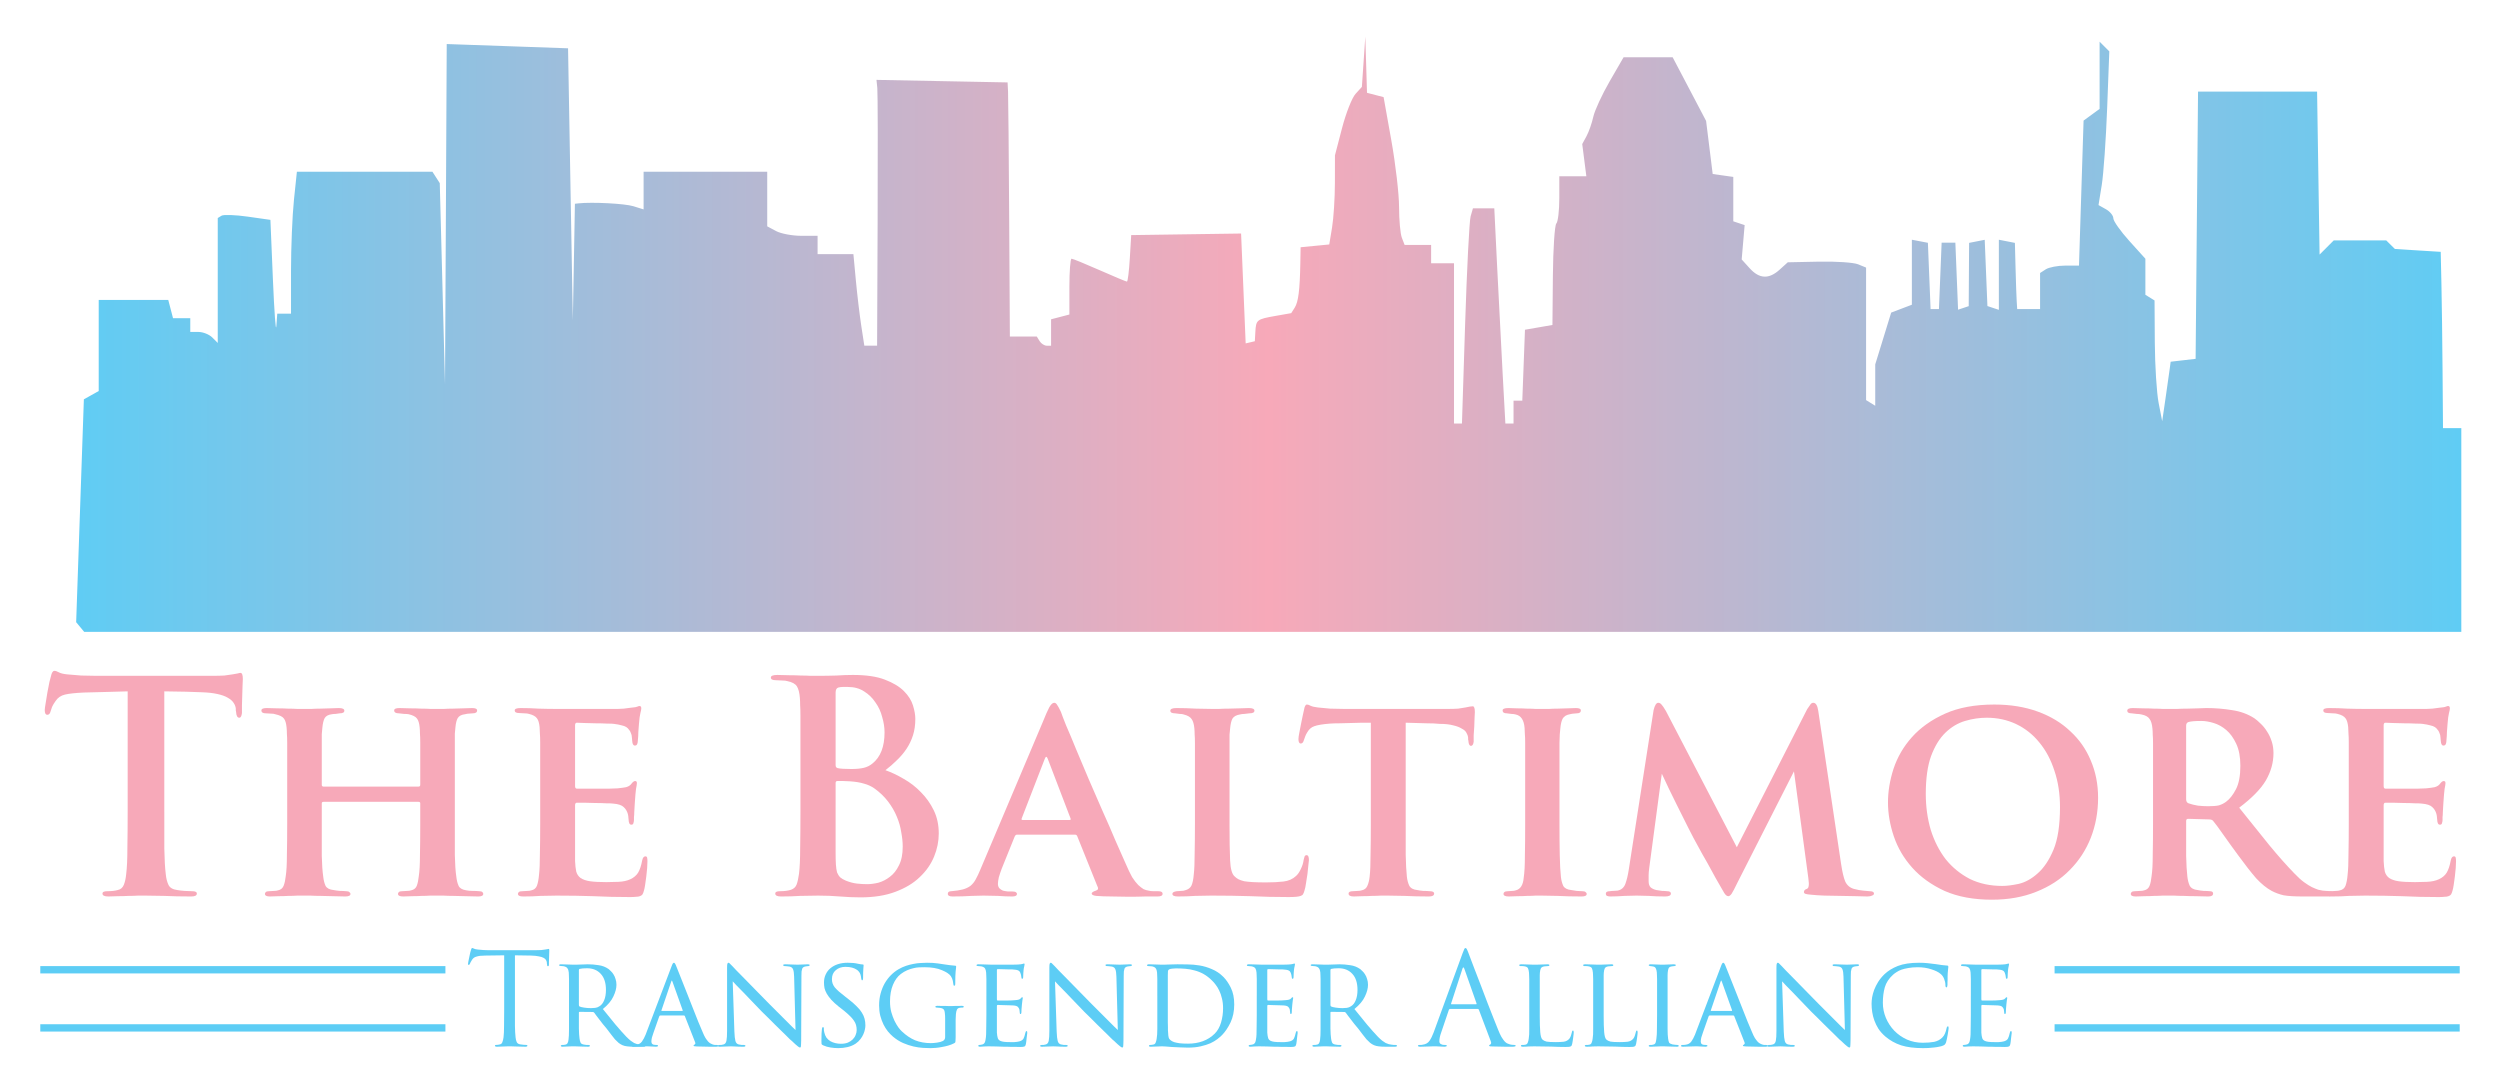 <svg
  class="bta-logo bta-logo-full"
  width="682.509"
  height="296.144"
  viewBox="0 0 682.509 296.144"
  xmlns="http://www.w3.org/2000/svg">
  <defs>
    <linearGradient id="gradient1" x1="0%" y1="0%" x2="100%" y2="0%">
      <stop class="stop1 gradient-color2" offset="0%" stop-color="#5DCDF5" stop-opacity="1"/>
      <stop class="stop2 gradient-color1" offset="50%" stop-color="#F7A9B9" stop-opacity="1"/>
      <stop class="stop gradient-color2" offset="100%" stop-color="#5DCDF5" stop-opacity="1"/>
    </linearGradient>
  </defs>
  <rect id="background" style="fill:none" width="682.509" height="296.144" x="0" y="0"/>
  <g id="foreground">
    <path
      id="city"
      fill="url(#gradient1)"
      d="m 372.735,10 -0.469,6.859 -0.469,6.861 -1.744,1.926 c -0.959,1.06 -2.612,5.262 -3.674,9.34 l -1.932,7.414 -0.014,7.549 c -0.008,4.152 -0.357,9.629 -0.777,12.17 l -0.764,4.621 -3.91,0.379 -3.91,0.381 -0.08,4.375 c -0.133,7.339 -0.539,10.557 -1.533,12.121 l -0.951,1.494 -4.305,0.758 c -5.108,0.9 -5.301,1.055 -5.486,4.354 l -0.145,2.555 -1.25,0.297 -1.25,0.297 -0.625,-15 -0.625,-15 -15,0.215 -15,0.217 -0.377,6.346 c -0.208,3.491 -0.561,6.348 -0.783,6.348 -0.222,0 -3.584,-1.406 -7.471,-3.125 -3.886,-1.719 -7.33,-3.125 -7.654,-3.125 -0.324,0 -0.59,3.428 -0.59,7.617 l 0,7.617 -2.5,0.654 -2.5,0.652 0,3.605 0,3.604 -1.176,0 c -0.647,0 -1.524,-0.562 -1.949,-1.25 l -0.773,-1.25 -3.676,0 -3.676,0 -0.186,-32.188 C 275.41,41.984 275.27,26.375 275.2,25 l -0.127,-2.5 -17.896,-0.348 -17.898,-0.348 0.229,2.223 c 0.126,1.222 0.165,17.551 0.086,36.285 l -0.144,34.062 -1.744,0 -1.744,0 -0.818,-5.312 c -0.451,-2.922 -1.122,-8.547 -1.492,-12.5 l -0.674,-7.188 -4.889,0 -4.889,0 0,-2.5 0,-2.5 -4.457,0 c -2.451,0 -5.545,-0.583 -6.875,-1.295 l -2.418,-1.293 0,-7.457 0,-7.455 -16.875,0 -16.875,0 0,5.146 0,5.145 -2.812,-0.875 c -2.321,-0.722 -11.306,-1.184 -15,-0.771 l -0.938,0.105 -0.285,15.938 -0.283,15.938 -0.654,-37.158 -0.652,-37.156 -16.562,-0.582 -16.562,-0.58 -0.229,46.488 L 121.491,105 120.774,77.5 120.059,50 l -1.004,-1.562 -1.006,-1.562 -18.498,0 -18.498,0 -0.803,7.684 c -0.442,4.226 -0.803,12.945 -0.803,19.375 l 0,11.691 -1.875,0 -1.875,0 -0.256,3.438 c -0.14,1.891 -0.562,-3.87 -0.938,-12.801 L 73.823,60.025 67.653,59.145 c -3.394,-0.484 -6.628,-0.596 -7.188,-0.25 l -1.018,0.629 0,17.051 0,17.051 -1.5,-1.5 c -0.825,-0.825 -2.513,-1.5 -3.75,-1.5 l -2.25,0 0,-1.875 0,-1.875 -2.354,0 -2.355,0 -0.652,-2.5 -0.654,-2.5 -9.492,0 -9.492,0 0,12.438 0,12.438 -2.027,1.135 -2.025,1.135 -1.051,30.42 -1.051,30.42 1.098,1.322 1.096,1.32 324.48,0 324.48,-0.002 0,-27.812 0,-27.812 -2.5,0 -2.5,0 -0.117,-15.312 c -0.065,-8.422 -0.205,-19.25 -0.312,-24.062 l -0.195,-8.75 -6.25,-0.387 -6.25,-0.389 -1.188,-1.174 -1.188,-1.176 -7.16,0 -7.162,0 -1.934,1.936 -1.936,1.936 L 632.914,47.248 632.573,25 l -16.25,0 -16.25,0 -0.332,36.48 -0.33,36.482 -3.408,0.393 -3.408,0.395 -0.244,1.875 c -0.134,1.031 -0.653,4.688 -1.154,8.125 l -0.912,6.25 -0.971,-5 c -0.534,-2.75 -1.003,-10.169 -1.043,-16.488 l -0.072,-11.488 -1.25,-0.773 -1.25,-0.773 0,-4.922 0,-4.922 -4.375,-4.844 c -2.406,-2.663 -4.375,-5.45 -4.375,-6.191 0,-0.742 -0.911,-1.858 -2.023,-2.48 l -2.023,-1.133 0.887,-5.492 c 0.488,-3.021 1.151,-12.462 1.473,-20.98 l 0.586,-15.488 -1.324,-1.324 -1.324,-1.324 0,9.174 0,9.176 -2.188,1.596 -2.188,1.596 -0.625,19.793 -0.625,19.791 -3.75,0.004 c -2.062,0.003 -4.453,0.458 -5.312,1.012 l -1.562,1.008 0,4.926 0,4.926 -3.125,0 -3.125,0 -0.135,-2.188 c -0.074,-1.203 -0.215,-5.27 -0.312,-9.037 l -0.178,-6.85 -2.188,-0.43 -2.188,-0.43 0,9.57 0,9.572 -1.562,-0.518 -1.562,-0.516 -0.369,-9.045 -0.369,-9.043 -2.131,0.42 -2.131,0.418 -0.053,8.639 -0.053,8.637 -1.453,0.484 -1.453,0.484 -0.369,-9.146 -0.369,-9.148 -1.875,0 -1.875,0 -0.367,9.062 -0.367,9.062 -1.141,0 -1.141,0 -0.367,-9.049 -0.367,-9.049 -2.188,-0.418 -2.188,-0.418 0,8.873 0,8.873 -2.822,1.072 -2.824,1.074 -2.176,7.07 -2.178,7.07 0,5.648 0,5.65 -1.25,-0.773 -1.25,-0.773 0,-18.09 0,-18.09 -2.188,-0.898 c -1.203,-0.494 -6.014,-0.82 -10.689,-0.723 l -8.5,0.178 -2.223,2.01 c -2.942,2.662 -5.535,2.54 -8.186,-0.389 l -2.174,-2.402 0.404,-4.686 0.404,-4.688 -1.551,-0.516 -1.549,-0.518 0,-6.059 0,-6.059 -2.811,-0.398 -2.812,-0.4 -0.9,-7.246 -0.9,-7.244 -4.568,-8.693 -4.568,-8.691 -6.693,0 -6.695,0 -3.793,6.562 c -2.086,3.609 -4.101,7.969 -4.477,9.688 -0.375,1.719 -1.208,4.099 -1.852,5.289 l -1.17,2.162 0.562,4.4 0.562,4.398 -3.691,0 -3.693,0 0,6.041 c 0,3.323 -0.366,6.409 -0.814,6.857 -0.448,0.448 -0.87,6.863 -0.938,14.254 l -0.123,13.439 -3.75,0.65 -3.75,0.65 -0.365,9.678 -0.365,9.68 -1.197,0 -1.197,0 0,3.125 0,3.125 -1.113,0 -1.113,0 -0.736,-13.438 c -0.405,-7.391 -1.084,-20.609 -1.512,-29.375 l -0.777,-15.938 -2.914,0 -2.916,0 -0.633,2.188 c -0.348,1.203 -1.021,14.422 -1.498,29.375 l -0.867,27.188 -1.086,0 -1.084,0 0,-21.875 0,-21.875 -3.125,0 -3.125,0 0,-2.5 0,-2.5 -3.617,0 -3.615,0 -0.76,-1.977 c -0.417,-1.087 -0.758,-4.854 -0.758,-8.367 0,-3.514 -0.949,-11.704 -2.109,-18.201 l -2.111,-11.812 -2.264,-0.592 -2.266,-0.592 -0.23,-7.668 -0.232,-7.666 z"/>
    <g
      id="title"
      class="color1"
      fill="#F7A9B9">
      <path
        id="title-letter-0"
        d="m 44.858,221.542 q 0,5.52 0,10.08 0.08,4.48 0.4,7.04 0.16,1.68 0.72,2.88 0.56,1.2 2.4,1.44 0.88,0.16 2,0.24 1.2,0.08 2.08,0.08 1.28,0 1.28,0.64 0,0.8 -1.52,0.8 -4,0 -7.44,-0.16 -3.44,-0.08 -5.12,-0.08 -0.72,0 -1.92,0 -1.2,0.08 -2.64,0.08 -1.36,0.08 -2.88,0.08 -1.44,0.08 -2.64,0.08 -1.6,0 -1.6,-0.8 0,-0.64 1.28,-0.64 0.88,0 1.6,-0.08 0.72,-0.08 1.28,-0.24 1.2,-0.24 1.68,-1.44 0.48,-1.2 0.64,-2.96 0.32,-2.56 0.32,-7.04 0.08,-4.48 0.08,-10 l 0,-32.8 q -2.32,0.08 -5.68,0.16 -3.28,0.08 -6.24,0.16 -3.52,0.16 -5.2,0.56 -1.68,0.4 -2.56,1.76 -0.64,0.88 -0.96,1.6 -0.24,0.72 -0.4,1.2 -0.24,0.96 -0.88,0.96 -0.72,0 -0.72,-1.28 0,-0.48 0.24,-1.84 0.24,-1.44 0.48,-2.96 0.32,-1.6 0.56,-2.88 0.32,-1.28 0.4,-1.52 0.32,-1.52 0.96,-1.52 0.48,0 1.2,0.4 0.72,0.4 2.24,0.56 1.76,0.16 3.84,0.32 2.16,0.08 4.16,0.08 l 31.68,0 q 1.92,0 3.28,-0.08 1.36,-0.16 2.24,-0.32 0.88,-0.16 1.36,-0.24 0.56,-0.16 0.8,-0.16 0.64,0 0.64,1.68 0,0.64 -0.08,1.92 0,1.2 -0.08,2.56 0,1.36 -0.08,2.72 0,1.28 0,2.08 -0.16,1.28 -0.72,1.28 -0.8,0 -0.88,-1.6 0,-0.16 -0.08,-0.4 0,-0.32 0,-0.48 -0.08,-0.8 -0.56,-1.52 -0.48,-0.8 -1.6,-1.44 -1.04,-0.64 -2.88,-1.04 -1.76,-0.4 -4.4,-0.48 -3.2,-0.16 -10.08,-0.24 l 0,32.8 z"/>
      <path
        id="title-letter-1"
        d="m 114.25,214.742 q 0.48,0 0.48,-0.48 l 0,-1.44 q 0,-3.84 0,-6.24 0,-2.4 0,-3.92 0,-1.52 -0.08,-2.4 0,-0.88 -0.08,-1.68 -0.16,-1.68 -0.72,-2.4 -0.56,-0.8 -2.32,-1.2 -0.4,-0.08 -1.2,-0.08 -0.8,-0.08 -1.44,-0.16 -1.28,0 -1.28,-0.8 0,-0.64 1.44,-0.64 1.44,0 2.96,0.08 1.6,0 3.04,0.08 1.44,0 2.56,0.08 1.2,0 1.84,0 0.56,0 1.68,0 1.12,-0.08 2.48,-0.08 1.36,-0.08 2.72,-0.08 1.44,-0.08 2.56,-0.08 1.36,0 1.36,0.64 0,0.8 -1.2,0.8 -0.56,0.08 -1.04,0.08 -0.4,0 -1.04,0.16 -1.44,0.16 -2,1.04 -0.48,0.8 -0.64,2.56 -0.08,0.8 -0.16,1.68 0,0.88 0,2.4 0,1.52 0,4 0,2.4 0,6.32 l 0,12 q 0,4.8 0,8.48 0.08,3.68 0.4,5.84 0.16,1.52 0.64,2.56 0.48,0.96 2.08,1.2 0.72,0.16 1.76,0.16 1.04,0 1.76,0.08 0.64,0 0.88,0.24 0.24,0.24 0.24,0.48 0,0.72 -1.36,0.72 -1.76,0 -3.52,-0.08 -1.68,0 -3.28,-0.08 -1.52,0 -2.72,-0.08 -1.2,0 -1.92,0 -0.56,0 -1.68,0 -1.04,0.08 -2.32,0.08 -1.28,0.08 -2.64,0.08 -1.28,0.08 -2.4,0.08 -1.44,0 -1.44,-0.72 0,-0.24 0.24,-0.48 0.24,-0.24 0.88,-0.24 0.72,-0.08 1.36,-0.08 0.64,0 1.12,-0.16 1.12,-0.24 1.52,-1.2 0.4,-1.04 0.56,-2.64 0.32,-2.08 0.32,-5.68 0.08,-3.68 0.08,-8.4 l 0,-5.84 q 0,-0.4 -0.48,-0.4 l -25.92,0 q -0.48,0 -0.48,0.4 l 0,6.08 q 0,4.8 0,8.32 0.08,3.44 0.4,5.68 0.16,1.44 0.64,2.48 0.56,0.96 2.16,1.12 0.8,0.16 1.76,0.24 0.96,0 1.68,0.08 0.64,0 0.88,0.24 0.32,0.24 0.32,0.48 0,0.72 -1.44,0.72 -1.68,0 -3.44,-0.08 -1.68,0 -3.28,-0.08 -1.52,0 -2.8,-0.08 -1.2,0 -1.84,0 -0.56,0 -1.68,0 -1.12,0.08 -2.48,0.08 -1.28,0.08 -2.64,0.08 -1.36,0.08 -2.4,0.08 -1.36,0 -1.36,-0.72 0,-0.24 0.24,-0.48 0.24,-0.24 0.88,-0.24 0.8,-0.08 1.36,-0.08 0.64,0 1.12,-0.16 1.12,-0.24 1.52,-1.28 0.4,-1.04 0.56,-2.56 0.32,-2.08 0.32,-5.76 0.08,-3.68 0.08,-8.48 l 0,-12 q 0,-3.84 0,-6.24 0,-2.48 0,-4 0,-1.52 -0.08,-2.4 0,-0.88 -0.08,-1.68 -0.16,-1.76 -0.72,-2.48 -0.56,-0.8 -2.4,-1.2 -0.4,-0.16 -1.12,-0.16 -0.72,0 -1.44,-0.08 -1.2,0 -1.2,-0.8 0,-0.64 1.44,-0.64 1.44,0 2.96,0.08 1.52,0 2.88,0.08 1.44,0 2.56,0.08 1.2,0 1.92,0 0.72,0 1.84,0 1.12,-0.08 2.4,-0.08 1.36,-0.08 2.72,-0.08 1.36,-0.08 2.4,-0.08 1.52,0 1.52,0.72 0,0.72 -1.28,0.72 -0.48,0.08 -1.12,0.16 -0.56,0 -0.96,0.08 -1.44,0.16 -2,1.04 -0.48,0.88 -0.64,2.64 -0.08,0.8 -0.16,1.76 0,0.88 0,2.4 0,1.52 0,3.92 0,2.32 0,6.08 l 0,1.44 q 0,0.48 0.48,0.48 l 25.92,0 z"/>
      <path
        id="title-letter-2"
        d="m 147.473,212.982 q 0,-3.92 0,-6.32 0,-2.48 0,-4 0,-1.52 -0.08,-2.4 0,-0.88 -0.08,-1.76 -0.16,-1.68 -0.72,-2.4 -0.56,-0.8 -2.16,-1.2 -0.48,-0.16 -1.28,-0.16 -0.72,0 -1.44,-0.08 -1.2,0 -1.2,-0.72 0,-0.64 1.6,-0.64 2.56,0 4.96,0.16 2.48,0.08 5.12,0.08 0.56,0 2,0 1.44,0 3.36,0 1.92,0 4,0 2.08,0 3.92,0 1.84,0 3.12,0 1.36,-0.08 1.68,-0.08 1.04,-0.16 1.84,-0.24 0.88,-0.08 1.36,-0.16 0.32,-0.08 0.56,-0.16 0.32,-0.16 0.56,-0.16 0.48,0 0.48,0.64 0,0.4 -0.24,1.28 -0.24,0.88 -0.4,3.04 -0.08,0.96 -0.16,2.08 0,1.04 -0.16,2.64 0,0.32 -0.16,0.72 -0.16,0.4 -0.64,0.4 -0.64,0 -0.72,-1.28 0,-0.24 -0.08,-0.88 0,-0.72 -0.32,-1.36 -0.16,-0.48 -0.48,-0.8 -0.24,-0.4 -0.72,-0.72 -0.48,-0.32 -1.28,-0.48 -0.8,-0.24 -2.08,-0.4 -0.48,-0.08 -1.92,-0.08 -1.44,-0.08 -3.12,-0.08 -1.6,-0.08 -3.12,-0.08 -1.44,-0.08 -2,-0.08 -0.48,0 -0.48,0.72 l 0,16.56 q 0,0.72 0.48,0.72 0.64,0 2.16,0 1.6,0 3.36,0 1.76,0 3.36,0 1.6,-0.08 2.24,-0.08 1.52,-0.16 2.32,-0.32 0.88,-0.24 1.36,-0.8 0.64,-0.88 1.12,-0.88 0.48,0 0.48,0.56 0,0.4 -0.24,1.6 -0.16,1.2 -0.32,3.68 0,0.48 -0.08,1.28 0,0.72 -0.08,1.44 0,0.72 -0.08,1.28 0,0.56 0,0.8 0,0.4 -0.16,0.88 -0.08,0.4 -0.56,0.4 -0.4,0 -0.56,-0.4 -0.16,-0.4 -0.16,-0.72 -0.08,-0.48 -0.08,-0.8 0,-0.4 -0.16,-1.04 -0.32,-1.12 -1.12,-1.84 -0.8,-0.8 -2.88,-0.96 -0.56,-0.08 -1.92,-0.08 -1.36,-0.08 -2.96,-0.08 -1.52,-0.08 -2.96,-0.08 -1.44,0 -2.08,0 -0.48,0 -0.48,0.72 l 0,5.2 q 0,0.88 0,2.24 0,1.36 0,2.88 0,1.44 0,2.8 0,1.28 0,2.08 0.08,1.76 0.32,2.88 0.32,1.12 1.2,1.76 0.96,0.64 2.56,0.88 1.68,0.24 4.48,0.24 1.36,0 3.28,-0.08 1.92,-0.08 3.28,-0.72 1.36,-0.64 2.08,-1.76 0.72,-1.2 1.12,-3.36 0.24,-1.12 0.88,-1.12 0.4,0 0.48,0.4 0.08,0.4 0.08,0.96 0,0.64 -0.08,1.84 -0.08,1.12 -0.24,2.32 -0.16,1.2 -0.32,2.32 -0.16,1.04 -0.32,1.52 -0.16,0.64 -0.4,1.04 -0.24,0.32 -0.72,0.48 -0.4,0.16 -1.04,0.16 -0.64,0.08 -1.6,0.08 -5.28,0 -10,-0.24 -4.72,-0.16 -10.08,-0.16 -2.16,0 -4.4,0.08 -2.16,0.16 -4.72,0.16 -1.44,0 -1.44,-0.72 0,-0.24 0.24,-0.48 0.24,-0.24 0.96,-0.24 0.72,-0.08 1.36,-0.08 0.64,0 1.12,-0.16 1.12,-0.24 1.52,-1.28 0.4,-1.12 0.56,-2.96 0.24,-2.08 0.24,-5.76 0.08,-3.68 0.08,-8.08 l 0,-12 z"/>
      <path id="title-letter-3" d="m 181.342,244.502 0,0 z"/>
      <path
        id="title-letter-4"
        d="m 218.524,207.462 q 0,-4.56 0,-7.36 0,-2.88 0,-4.64 0,-1.84 -0.08,-2.88 0,-1.12 -0.08,-2.08 -0.16,-2.08 -0.8,-3.12 -0.64,-1.04 -2.64,-1.44 -0.48,-0.16 -1.36,-0.16 -0.88,-0.08 -1.76,-0.08 -1.36,0 -1.36,-0.72 0,-0.72 1.76,-0.72 1.6,0 3.28,0.08 1.68,0 3.12,0.08 1.52,0 2.64,0.08 1.2,0 1.84,0 2.96,0 5.28,-0.08 2.4,-0.16 4.48,-0.16 5.44,0 8.72,1.28 3.36,1.28 5.2,3.12 1.84,1.84 2.48,3.92 0.64,2.08 0.64,3.68 0,2.48 -0.64,4.48 -0.64,2 -1.76,3.68 -1.12,1.68 -2.64,3.12 -1.44,1.44 -3.12,2.72 2.48,0.88 5.04,2.4 2.56,1.44 4.64,3.6 2.16,2.16 3.52,4.96 1.36,2.8 1.36,6.32 0,3.2 -1.28,6.32 -1.28,3.12 -3.92,5.6 -2.56,2.48 -6.64,4 -4,1.52 -9.52,1.52 -2.8,0 -5.6,-0.24 -2.8,-0.24 -6,-0.24 -2.4,0 -4.88,0.08 -2.48,0.16 -5.2,0.16 -1.6,0 -1.6,-0.8 0,-0.64 1.28,-0.64 1.84,0 3.04,-0.4 1.12,-0.4 1.52,-1.44 0.4,-1.12 0.64,-2.88 0.32,-2.56 0.32,-7.04 0.08,-4.48 0.08,-10 l 0,-14.08 z m 9.6,1.36 q 0,0.48 0.16,0.64 0.16,0.16 0.4,0.24 1.04,0.24 3.76,0.24 2,0 3.36,-0.32 1.36,-0.32 2.4,-1.2 3.28,-2.64 3.28,-8.48 0,-2 -0.64,-4.16 -0.56,-2.24 -1.84,-4 -1.2,-1.84 -3.12,-3.04 -1.84,-1.2 -4.4,-1.2 -0.88,0 -1.44,0 -0.56,0 -1.2,0.16 -0.72,0.24 -0.72,1.36 l 0,19.76 z m 0,10.88 0,13.04 q 0,2 0.08,3.28 0.08,1.28 0.32,2.16 0.32,0.8 0.88,1.36 0.56,0.48 1.52,0.88 1.6,0.64 3.04,0.8 1.44,0.16 2.8,0.16 1.36,0 3.04,-0.4 1.68,-0.48 3.12,-1.6 1.52,-1.12 2.48,-3.12 1.04,-2 1.04,-5.12 0,-1.84 -0.4,-3.92 -0.32,-2.16 -1.2,-4.24 -0.88,-2.16 -2.4,-4.16 -1.52,-2 -3.76,-3.6 -1.28,-0.88 -2.8,-1.28 -1.52,-0.48 -3.84,-0.64 -1.12,-0.08 -1.84,-0.08 -0.72,0 -1.6,0 -0.48,0 -0.48,0.56 l 0,5.92 z"/>
      <path
        id="title-letter-5"
        d="m 277.635,227.862 q -0.4,0 -0.64,0.56 l -3.52,8.72 q -0.48,1.28 -0.8,2.4 -0.24,1.12 -0.24,1.76 0,0.72 0.4,1.2 0.4,0.4 0.96,0.64 0.64,0.16 1.36,0.24 0.72,0 1.28,0 0.72,0 0.96,0.24 0.24,0.16 0.24,0.4 0,0.72 -1.28,0.72 -1.84,0 -3.92,-0.16 -2.08,-0.08 -3.92,-0.08 -0.64,0 -3.2,0.08 -2.48,0.16 -5.28,0.16 -1.28,0 -1.28,-0.72 0,-0.72 0.96,-0.72 1.92,-0.16 3.12,-0.48 1.2,-0.32 2.08,-0.96 0.88,-0.72 1.44,-1.76 0.64,-1.12 1.36,-2.88 l 16.96,-40.08 q 1.12,-2.8 1.76,-4 0.72,-1.28 1.36,-1.28 0.48,0 0.8,0.56 0.4,0.56 1.04,1.92 0.32,0.96 1.44,3.76 1.2,2.72 2.72,6.48 1.6,3.76 3.44,8.16 1.92,4.32 3.76,8.64 1.92,4.24 3.52,8.08 1.68,3.76 2.8,6.32 0.96,2.24 1.76,3.68 0.88,1.36 1.68,2.16 0.8,0.72 1.44,1.12 0.72,0.32 1.36,0.4 0.56,0.16 1.28,0.16 0.8,0 1.36,0 1.2,0 1.2,0.72 0,0.72 -1.36,0.72 -1.28,0 -3.36,0 -2.08,0.08 -4.48,0.08 -2.32,0 -4.72,-0.08 -2.32,0 -4.24,-0.16 -1.2,-0.16 -1.2,-0.64 0,-0.32 0.72,-0.64 0.56,-0.16 0.88,-0.4 0.32,-0.32 -0.08,-1.04 l -5.44,-13.52 q -0.16,-0.48 -0.64,-0.48 l -15.84,0 z m 14.32,-4 q 0.48,0 0.32,-0.4 l -6.24,-16.32 q -0.4,-1.04 -0.8,0 l -6.32,16.32 q -0.16,0.4 0.32,0.4 l 12.72,0 z"/>
      <path
        id="title-letter-6"
        d="m 335.663,224.982 q 0,6.32 0.16,9.92 0.16,3.52 1.28,4.4 0.4,0.4 0.96,0.72 0.64,0.32 1.6,0.56 0.96,0.16 2.4,0.24 1.44,0.08 3.52,0.08 2.8,0 4.8,-0.24 2.08,-0.24 3.44,-1.52 0.72,-0.64 1.28,-1.84 0.64,-1.28 0.8,-2.56 0.16,-0.48 0.24,-0.88 0.16,-0.4 0.56,-0.4 0.64,0 0.64,1.36 0,0.32 -0.16,1.44 -0.08,1.04 -0.24,2.32 -0.16,1.28 -0.4,2.56 -0.16,1.2 -0.4,1.92 -0.16,0.64 -0.4,1.04 -0.16,0.32 -0.64,0.48 -0.4,0.16 -1.2,0.24 -0.8,0.08 -2.08,0.08 -5.36,0 -10.4,-0.24 -5.04,-0.16 -10.72,-0.16 -2.16,0 -4.4,0.08 -2.24,0.16 -4.72,0.16 -1.52,0 -1.52,-0.72 0,-0.56 1.2,-0.72 0.64,-0.08 1.2,-0.08 0.64,0 1.04,-0.16 1.28,-0.32 1.76,-1.28 0.48,-1.04 0.64,-3.04 0.24,-2.08 0.24,-5.68 0.08,-3.68 0.08,-8.08 l 0,-12 q 0,-3.92 0,-6.32 0,-2.4 0,-3.84 0,-1.52 -0.08,-2.32 0,-0.88 -0.08,-1.68 -0.16,-1.68 -0.72,-2.48 -0.56,-0.88 -2.16,-1.28 -0.4,-0.16 -1.12,-0.16 -0.64,-0.08 -1.28,-0.16 -1.28,0 -1.28,-0.72 0,-0.72 1.68,-0.72 2.56,0 5.36,0.16 2.8,0.08 4.4,0.08 0.56,0 1.76,0 1.28,-0.08 2.72,-0.08 1.52,-0.08 2.96,-0.08 1.52,-0.08 2.56,-0.08 1.52,0 1.52,0.72 0,0.72 -1.36,0.72 -0.64,0.08 -1.36,0.16 -0.64,0 -1.28,0.16 -1.44,0.24 -2,1.12 -0.48,0.88 -0.64,2.72 -0.08,0.8 -0.16,1.68 0,0.8 0,2.32 0,1.44 0,3.92 0,2.4 0,6.32 l 0,11.84 z"/>
      <path
        id="title-letter-7"
        d="m 383.765,224.982 q 0,4.56 0,8.4 0.08,3.76 0.32,6 0.16,1.36 0.64,2.4 0.56,1.04 2.16,1.2 0.72,0.16 1.68,0.24 0.96,0 1.76,0.08 1.2,0 1.2,0.64 0,0.8 -1.44,0.8 -3.52,0 -6.72,-0.16 -3.2,-0.08 -4.56,-0.08 -0.64,0 -1.76,0 -1.12,0.08 -2.48,0.08 -1.28,0.08 -2.64,0.08 -1.28,0.08 -2.32,0.08 -1.44,0 -1.44,-0.8 0,-0.64 1.2,-0.64 0.72,-0.08 1.28,-0.08 0.64,0 1.12,-0.16 1.12,-0.24 1.52,-1.2 0.48,-1.04 0.64,-2.56 0.24,-2.16 0.24,-5.84 0.08,-3.68 0.08,-8.48 l 0,-27.68 q -0.96,0 -2.4,0 -1.44,0 -2.96,0.08 -1.52,0 -3.04,0.08 -1.52,0 -2.72,0.08 -3.04,0.24 -4.32,0.72 -1.2,0.4 -1.92,1.68 -0.4,0.64 -0.56,1.12 -0.16,0.48 -0.4,1.12 -0.24,0.8 -0.8,0.8 -0.64,0 -0.64,-1.2 0,-0.56 0.24,-1.76 0.24,-1.2 0.48,-2.48 0.24,-1.28 0.48,-2.32 0.24,-1.12 0.32,-1.44 0.24,-1.44 0.8,-1.44 0.4,0 0.96,0.32 0.64,0.32 2,0.48 1.44,0.16 3.36,0.32 2,0.08 3.84,0.08 l 28.32,0 q 1.68,0 2.8,-0.08 1.2,-0.16 2,-0.32 0.8,-0.16 1.2,-0.24 0.48,-0.08 0.8,-0.08 0.56,0 0.56,1.6 0,0.48 -0.08,1.6 0,1.04 -0.08,2.32 -0.08,1.2 -0.16,2.4 0,1.12 0,1.76 -0.16,1.12 -0.72,1.12 -0.64,0 -0.72,-1.36 0,-0.16 -0.08,-0.4 0,-0.24 0,-0.48 -0.08,-0.72 -0.48,-1.36 -0.32,-0.64 -1.28,-1.12 -0.88,-0.56 -2.32,-0.88 -1.44,-0.4 -3.68,-0.4 -1.44,-0.16 -3.68,-0.16 -2.24,-0.08 -5.6,-0.16 l 0,27.68 z"/>
      <path
        id="title-letter-8"
        d="m 416.379,212.982 q 0,-3.92 0,-6.32 0,-2.4 0,-3.84 0,-1.52 -0.08,-2.32 0,-0.88 -0.08,-1.76 -0.24,-3.2 -2.4,-3.68 -0.56,-0.16 -1.2,-0.16 -0.64,-0.08 -1.28,-0.16 -1.12,0 -1.12,-0.8 0,-0.64 1.6,-0.64 1.04,0 2.4,0.08 1.36,0 2.64,0.08 1.36,0 2.48,0.08 1.2,0 1.84,0 0.56,0 1.68,0 1.12,-0.08 2.4,-0.08 1.28,-0.08 2.56,-0.08 1.36,-0.08 2.4,-0.08 1.36,0 1.36,0.64 0,0.8 -1.12,0.8 -0.56,0.08 -0.88,0.08 -0.32,0 -0.96,0.16 -1.44,0.24 -2,1.2 -0.48,0.88 -0.64,2.64 -0.08,0.8 -0.16,1.68 0,0.8 -0.08,2.32 0,1.44 0,3.84 0,2.4 0,6.32 l 0,12 q 0,4.8 0.08,8.56 0.08,3.76 0.32,5.92 0.16,1.36 0.64,2.4 0.56,0.96 2.16,1.12 0.8,0.16 1.52,0.24 0.72,0 1.52,0.08 0.64,0 0.88,0.24 0.32,0.24 0.32,0.48 0,0.72 -1.36,0.72 -3.6,0 -6.64,-0.16 -3.04,-0.08 -4.32,-0.08 -0.48,0 -1.6,0 -1.04,0.08 -2.32,0.08 -1.28,0.08 -2.64,0.08 -1.36,0.08 -2.4,0.08 -1.44,0 -1.44,-0.72 0,-0.24 0.24,-0.48 0.32,-0.24 0.96,-0.24 0.72,-0.08 1.2,-0.08 0.48,0 0.96,-0.16 1.92,-0.48 2.16,-3.44 0.32,-2.16 0.32,-5.84 0.08,-3.76 0.08,-8.8 l 0,-12 z"/>
      <path
        id="title-letter-9"
        d="m 502.639,235.942 q 0.48,3.2 1.12,4.72 0.72,1.52 2.32,2 1.52,0.4 2.56,0.48 1.04,0.08 1.76,0.16 1.2,0 1.2,0.64 0,0.4 -0.56,0.56 -0.48,0.24 -1.28,0.24 -0.96,0 -2.96,-0.08 -1.92,0 -4.24,-0.08 -2.24,0 -4.48,-0.08 -2.16,-0.08 -3.6,-0.24 -1.12,-0.08 -1.6,-0.24 -0.4,-0.16 -0.4,-0.48 0,-0.64 0.8,-0.88 0.4,-0.16 0.48,-0.72 0.16,-0.64 -0.08,-2.24 l -3.92,-29.12 -15.36,30.24 q -1.2,2.48 -1.68,3.2 -0.48,0.64 -0.88,0.64 -0.56,0 -1.12,-0.88 -0.56,-0.96 -1.52,-2.64 -0.72,-1.2 -1.92,-3.44 -1.2,-2.24 -2.56,-4.56 -1.28,-2.4 -2.4,-4.4 -1.04,-2.08 -1.52,-2.96 -0.24,-0.56 -1.12,-2.24 -0.8,-1.68 -1.92,-3.84 -1.04,-2.16 -2.16,-4.4 -1.12,-2.32 -1.92,-4.08 l -3.44,25.76 q -0.16,1.2 -0.16,2 0,0.8 0,1.6 0,1.12 0.56,1.68 0.56,0.48 1.52,0.72 0.96,0.16 1.6,0.24 0.72,0 1.36,0.08 1.04,0 1.04,0.64 0,0.8 -1.6,0.8 -2.32,0 -4.48,-0.16 -2.16,-0.08 -3.28,-0.08 -1.12,0 -3.28,0.08 -2.16,0.16 -3.92,0.16 -0.48,0 -0.88,-0.16 -0.32,-0.16 -0.32,-0.64 0,-0.64 1.12,-0.64 0.4,-0.08 0.88,-0.08 0.48,0 1.2,-0.08 1.6,-0.32 2.16,-1.92 0.56,-1.6 0.88,-3.68 l 6.8,-43.68 q 0.48,-2 1.28,-2 0.48,0 0.88,0.48 0.4,0.4 1.2,1.76 l 19.36,37.2 19.2,-37.68 q 0.56,-0.88 0.88,-1.28 0.32,-0.48 0.8,-0.48 1.04,0 1.36,2.24 l 6.24,41.84 z"/>
      <path
        id="title-letter-10"
        d="m 543.825,245.622 q -7.52,0 -12.96,-2.4 -5.36,-2.48 -8.8,-6.32 -3.44,-3.84 -5.04,-8.56 -1.6,-4.72 -1.6,-9.28 0,-4.48 1.52,-9.2 1.6,-4.8 5.04,-8.64 3.52,-3.92 9.04,-6.4 5.52,-2.48 13.44,-2.48 6.56,0 11.84,1.92 5.28,1.92 8.88,5.36 3.68,3.36 5.6,8 2,4.64 2,10.16 0,5.84 -2,10.96 -2,5.04 -5.76,8.8 -3.68,3.76 -9.12,5.92 -5.36,2.16 -12.08,2.16 z m 2.8,-3.76 q 1.84,0 4.48,-0.56 2.72,-0.64 5.2,-2.88 2.56,-2.24 4.32,-6.48 1.76,-4.24 1.76,-11.6 0,-5.44 -1.52,-9.92 -1.44,-4.48 -4.08,-7.68 -2.64,-3.28 -6.32,-5.04 -3.68,-1.76 -8.08,-1.76 -2.96,0 -5.92,0.88 -2.96,0.88 -5.36,3.2 -2.4,2.32 -3.92,6.4 -1.44,4 -1.44,10.32 0,5.2 1.36,9.84 1.44,4.56 4.08,8 2.72,3.36 6.56,5.36 3.92,1.92 8.88,1.92 z"/>
      <path
        id="title-letter-11"
        d="m 587.785,212.982 q 0,-3.92 0,-6.24 0,-2.4 0,-3.84 0,-1.52 -0.08,-2.32 0,-0.88 -0.08,-1.68 -0.16,-1.84 -0.8,-2.64 -0.56,-0.88 -2.16,-1.2 -0.64,-0.16 -1.36,-0.16 -0.72,-0.08 -1.36,-0.16 -1.2,0 -1.2,-0.72 0,-0.72 1.52,-0.72 1.36,0 2.88,0.08 1.52,0 2.88,0.08 1.36,0 2.48,0.08 1.12,0 1.6,0 0.8,0 2.16,0 1.36,-0.08 2.88,-0.08 1.52,-0.08 2.88,-0.08 1.44,-0.08 2.32,-0.08 3.6,0 6.96,0.56 3.44,0.48 6.16,2.24 0.8,0.56 1.68,1.44 0.96,0.88 1.76,2.16 0.8,1.2 1.28,2.72 0.48,1.44 0.48,3.2 0,3.84 -2.08,7.44 -2.08,3.52 -7.28,7.44 4.48,5.52 8.16,10.16 3.76,4.56 6.88,7.76 1.44,1.52 2.64,2.4 1.2,0.88 2.16,1.36 1.04,0.48 1.76,0.72 0.72,0.16 1.2,0.24 0.56,0.08 0.96,0.08 0.48,0 0.88,0.08 0.96,0 0.96,0.64 0,0.8 -1.36,0.8 l -6.72,0 q -3.52,0 -5.36,-0.32 -1.76,-0.4 -3.28,-1.2 -2.08,-1.12 -4.24,-3.44 -2.08,-2.4 -4.88,-6.24 -1.12,-1.52 -2.16,-2.96 -1.04,-1.52 -2,-2.8 -0.88,-1.28 -1.6,-2.24 -0.72,-0.96 -1.12,-1.44 -0.32,-0.4 -1.12,-0.4 l -5.68,-0.16 q -0.56,0 -0.56,0.56 l 0,1.44 q 0,4.64 0,8.16 0.08,3.44 0.32,5.52 0.16,1.52 0.64,2.56 0.56,1.04 2.16,1.2 0.72,0.16 1.68,0.24 0.96,0 1.68,0.08 0.88,0 0.88,0.64 0,0.8 -1.36,0.8 -1.6,0 -3.36,-0.08 -1.76,0 -3.28,-0.08 -1.52,0 -2.72,-0.08 -1.12,0 -1.52,0 -0.48,0 -1.52,0 -1.04,0.08 -2.32,0.08 -1.28,0.08 -2.64,0.08 -1.36,0.08 -2.4,0.08 -1.36,0 -1.36,-0.72 0,-0.24 0.24,-0.48 0.24,-0.24 0.88,-0.24 0.8,-0.08 1.44,-0.08 0.64,0 1.12,-0.16 1.04,-0.24 1.44,-1.2 0.4,-1.04 0.56,-2.64 0.32,-2.08 0.32,-5.76 0.08,-3.68 0.08,-8.48 l 0,-12 z m 9.04,5.2 q 0,0.88 0.64,1.12 1.12,0.4 2.56,0.64 1.44,0.16 2.8,0.16 1.92,0 2.96,-0.24 1.04,-0.32 1.92,-0.96 1.52,-1.12 2.72,-3.44 1.2,-2.32 1.2,-6.4 0,-3.6 -1.12,-6 -1.12,-2.4 -2.72,-3.76 -1.6,-1.36 -3.44,-1.92 -1.84,-0.56 -3.36,-0.56 -2.72,0 -3.6,0.32 -0.56,0.24 -0.56,0.96 l 0,20.08 z"/>
      <path
        id="title-letter-12"
        d="m 641.223,212.982 q 0,-3.92 0,-6.32 0,-2.48 0,-4 0,-1.52 -0.08,-2.4 0,-0.88 -0.08,-1.76 -0.16,-1.68 -0.72,-2.4 -0.56,-0.8 -2.16,-1.2 -0.48,-0.16 -1.28,-0.16 -0.72,0 -1.44,-0.08 -1.2,0 -1.2,-0.72 0,-0.64 1.6,-0.64 2.56,0 4.96,0.16 2.48,0.08 5.12,0.08 0.56,0 2,0 1.44,0 3.36,0 1.92,0 4,0 2.08,0 3.92,0 1.84,0 3.12,0 1.36,-0.08 1.68,-0.08 1.04,-0.16 1.84,-0.24 0.88,-0.08 1.36,-0.16 0.32,-0.08 0.56,-0.16 0.32,-0.16 0.56,-0.16 0.48,0 0.48,0.64 0,0.4 -0.24,1.28 -0.24,0.88 -0.4,3.04 -0.08,0.96 -0.16,2.08 0,1.04 -0.16,2.64 0,0.32 -0.16,0.72 -0.16,0.4 -0.64,0.4 -0.64,0 -0.72,-1.28 0,-0.24 -0.08,-0.88 0,-0.72 -0.32,-1.36 -0.16,-0.48 -0.48,-0.8 -0.24,-0.4 -0.72,-0.72 -0.48,-0.32 -1.28,-0.48 -0.8,-0.24 -2.08,-0.4 -0.48,-0.08 -1.92,-0.08 -1.44,-0.08 -3.12,-0.08 -1.6,-0.08 -3.12,-0.08 -1.44,-0.08 -2,-0.08 -0.48,0 -0.48,0.72 l 0,16.56 q 0,0.72 0.48,0.72 0.64,0 2.16,0 1.6,0 3.36,0 1.76,0 3.36,0 1.6,-0.08 2.24,-0.08 1.52,-0.16 2.32,-0.32 0.88,-0.24 1.36,-0.8 0.64,-0.88 1.12,-0.88 0.48,0 0.48,0.56 0,0.4 -0.24,1.6 -0.16,1.2 -0.32,3.68 0,0.48 -0.08,1.28 0,0.72 -0.08,1.44 0,0.72 -0.08,1.28 0,0.56 0,0.8 0,0.4 -0.16,0.88 -0.08,0.4 -0.56,0.4 -0.4,0 -0.56,-0.4 -0.16,-0.4 -0.16,-0.72 -0.08,-0.48 -0.08,-0.8 0,-0.4 -0.16,-1.04 -0.32,-1.12 -1.12,-1.84 -0.8,-0.8 -2.88,-0.96 -0.56,-0.08 -1.92,-0.08 -1.36,-0.08 -2.96,-0.08 -1.52,-0.08 -2.96,-0.08 -1.44,0 -2.08,0 -0.48,0 -0.48,0.72 l 0,5.2 q 0,0.88 0,2.24 0,1.36 0,2.88 0,1.44 0,2.8 0,1.28 0,2.08 0.08,1.76 0.32,2.88 0.32,1.12 1.2,1.76 0.96,0.64 2.56,0.88 1.68,0.24 4.48,0.24 1.36,0 3.28,-0.08 1.92,-0.08 3.28,-0.72 1.36,-0.64 2.08,-1.76 0.72,-1.2 1.12,-3.36 0.24,-1.12 0.88,-1.12 0.4,0 0.48,0.4 0.08,0.4 0.08,0.96 0,0.64 -0.08,1.84 -0.08,1.12 -0.24,2.32 -0.16,1.2 -0.32,2.32 -0.16,1.04 -0.32,1.52 -0.16,0.64 -0.4,1.04 -0.24,0.32 -0.72,0.48 -0.4,0.16 -1.04,0.16 -0.64,0.08 -1.6,0.08 -5.28,0 -10,-0.24 -4.72,-0.16 -10.08,-0.16 -2.16,0 -4.4,0.08 -2.16,0.16 -4.72,0.16 -1.44,0 -1.44,-0.72 0,-0.24 0.24,-0.48 0.24,-0.24 0.96,-0.24 0.72,-0.08 1.36,-0.08 0.64,0 1.12,-0.16 1.12,-0.24 1.52,-1.28 0.4,-1.12 0.56,-2.96 0.24,-2.08 0.24,-5.76 0.08,-3.68 0.08,-8.08 l 0,-12 z"/>
    </g>
    <g
      id="subtitle"
      class="color2"
      fill="#5DCDF5">
      <path
        id="subtitle-letter-0"
        d="m 140.581,275.61 q 0,2.52 0,4.515 0.035,1.96 0.175,3.08 0.07,0.77 0.315,1.295 0.245,0.525 1.05,0.63 0.385,0.07 0.84,0.105 0.49,0.035 0.735,0.035 0.28,0 0.28,0.21 0,0.28 -0.56,0.28 -0.735,0 -1.47,-0.035 -0.735,0 -1.365,-0.035 -0.595,0 -1.015,-0.035 -0.385,0 -0.455,0 -0.07,0 -0.49,0 -0.385,0.035 -0.91,0.035 -0.525,0.035 -1.085,0.035 -0.56,0.035 -0.945,0.035 -0.56,0 -0.56,-0.28 0,-0.21 0.28,-0.21 0.245,0 0.525,-0.035 0.28,-0.035 0.525,-0.105 0.525,-0.105 0.7,-0.63 0.21,-0.525 0.315,-1.295 0.14,-1.12 0.14,-3.08 0.035,-1.995 0.035,-4.515 l 0,-14.805 q -1.295,0.035 -2.59,0.035 -1.295,0 -2.59,0.035 -0.805,0 -1.4,0.07 -0.56,0.07 -0.98,0.21 -0.42,0.105 -0.7,0.315 -0.28,0.21 -0.49,0.525 -0.28,0.455 -0.42,0.7 -0.105,0.21 -0.175,0.385 -0.14,0.35 -0.35,0.35 -0.175,0 -0.175,-0.315 0,-0.14 0.105,-0.665 0.105,-0.56 0.245,-1.19 0.14,-0.63 0.245,-1.155 0.14,-0.525 0.175,-0.63 0.07,-0.175 0.14,-0.42 0.105,-0.245 0.21,-0.245 0.175,0 0.49,0.175 0.35,0.175 1.05,0.245 0.77,0.07 1.61,0.14 0.84,0.035 1.155,0.035 l 13.125,0 q 0.84,0 1.435,-0.035 0.63,-0.07 1.05,-0.14 0.385,-0.07 0.63,-0.105 0.245,-0.07 0.35,-0.07 0.14,0 0.14,0.14 0.035,0.105 0.035,0.28 0,0.385 -0.035,0.98 0,0.595 -0.035,1.19 0,0.595 -0.035,1.085 0,0.455 0,0.595 0,0.455 -0.245,0.455 -0.14,0 -0.21,-0.105 -0.035,-0.105 -0.07,-0.49 0,-0.105 -0.035,-0.175 0,-0.105 0,-0.21 -0.035,-0.385 -0.245,-0.735 -0.21,-0.35 -0.7,-0.595 -0.455,-0.245 -1.295,-0.385 -0.805,-0.175 -2.065,-0.21 -1.12,-0.035 -2.205,-0.035 -1.085,0 -2.205,-0.035 l 0,14.805 z"/>
      <path
        id="subtitle-letter-1"
        d="m 155.344,271.865 q 0,-1.715 0,-2.8 0,-1.085 0,-1.75 0,-0.7 -0.035,-1.085 0,-0.42 -0.035,-0.77 -0.07,-0.7 -0.35,-1.085 -0.245,-0.42 -1.05,-0.595 -0.175,-0.035 -0.42,-0.035 -0.21,-0.035 -0.42,-0.035 -0.385,0 -0.385,-0.21 0,-0.245 0.42,-0.245 0.56,0 1.19,0.035 0.665,0 1.19,0.035 0.56,0 0.91,0.035 0.385,0 0.42,0 0.105,0 0.56,0 0.455,-0.035 1.015,-0.035 0.595,-0.035 1.155,-0.035 0.56,-0.035 0.945,-0.035 1.47,0 2.975,0.245 1.54,0.21 2.765,1.085 0.245,0.175 0.595,0.56 0.385,0.35 0.7,0.875 0.35,0.525 0.56,1.26 0.245,0.7 0.245,1.575 0,1.435 -0.84,3.185 -0.805,1.75 -2.87,3.43 1.925,2.38 3.5,4.305 1.61,1.89 2.94,3.29 0.63,0.63 1.155,1.05 0.525,0.385 0.945,0.63 0.455,0.21 0.84,0.315 0.385,0.105 0.77,0.14 0.175,0.035 0.595,0.07 0.42,0 0.49,0 0.385,0 0.385,0.245 0,0.14 -0.14,0.175 -0.105,0.07 -0.49,0.07 l -2.45,0 q -1.225,0 -1.925,-0.105 -0.665,-0.07 -1.26,-0.315 -0.56,-0.245 -1.05,-0.63 -0.49,-0.42 -1.015,-0.98 -0.49,-0.595 -1.05,-1.33 -0.56,-0.735 -1.225,-1.61 -0.525,-0.63 -1.05,-1.26 -0.49,-0.665 -0.945,-1.225 -0.42,-0.595 -0.805,-1.05 -0.35,-0.49 -0.56,-0.77 -0.105,-0.105 -0.175,-0.14 -0.07,-0.07 -0.245,-0.07 l -3.605,-0.035 q -0.175,0 -0.175,0.175 l 0,0.49 q 0,2.1 0,3.885 0.035,1.785 0.175,2.73 0.07,0.63 0.28,1.12 0.21,0.455 1.085,0.56 0.28,0.035 0.525,0.07 0.28,0 0.49,0 0.455,0 0.455,0.21 0,0.28 -0.49,0.28 -0.7,0 -1.365,-0.035 -0.665,0 -1.225,-0.035 -0.56,0 -0.945,-0.035 -0.35,0 -0.385,0 -0.21,0 -0.595,0 -0.35,0.035 -0.805,0.035 -0.42,0.035 -0.875,0.035 -0.42,0.035 -0.77,0.035 -0.49,0 -0.49,-0.28 0,-0.07 0.105,-0.14 0.14,-0.07 0.315,-0.07 0.175,0 0.35,0 0.21,0 0.42,-0.07 0.455,-0.07 0.63,-0.385 0.21,-0.315 0.28,-0.945 0.07,-0.455 0.105,-1.19 0.035,-0.77 0.035,-1.68 0,-0.91 0,-1.89 0,-1.015 0,-1.995 l 0,-5.25 z m 2.695,2.485 q 0,0.35 0.175,0.42 0.35,0.175 1.26,0.315 0.91,0.14 1.855,0.14 0.56,0 1.155,-0.07 0.63,-0.07 1.19,-0.455 0.805,-0.49 1.26,-1.61 0.49,-1.155 0.49,-2.835 0,-2.87 -1.4,-4.375 -1.4,-1.54 -3.745,-1.54 -1.33,0 -2.03,0.175 -0.21,0.07 -0.21,0.315 l 0,9.52 z"/>
      <path
        id="subtitle-letter-2"
        d="m 180.315,277.219 q -0.245,0 -0.35,0.28 l -1.54,4.375 q -0.28,0.735 -0.455,1.4 -0.14,0.665 -0.14,1.085 0,0.91 1.155,0.91 l 0.245,0 q 0.42,0 0.42,0.245 0,0.14 -0.175,0.175 -0.175,0.07 -0.35,0.07 -0.28,0 -0.7,-0.035 -0.42,0 -0.84,-0.035 -0.385,0 -0.735,-0.035 -0.35,0 -0.49,0 -0.28,0 -1.26,0.035 -0.98,0.07 -2.1,0.07 -0.56,0 -0.56,-0.245 0,-0.245 0.42,-0.245 0.14,0 0.35,0 0.175,0 0.35,-0.035 1.12,-0.105 1.68,-0.875 0.56,-0.77 1.015,-1.89 l 7,-18.445 q 0.28,-0.77 0.42,-0.98 0.14,-0.21 0.315,-0.21 0.14,0 0.28,0.21 0.14,0.175 0.42,0.91 0.105,0.28 0.56,1.4 0.455,1.12 1.085,2.73 0.63,1.61 1.4,3.535 0.77,1.925 1.505,3.815 0.735,1.855 1.4,3.535 0.7,1.645 1.155,2.73 0.42,1.05 0.805,1.68 0.42,0.63 0.77,1.015 0.35,0.35 0.63,0.49 0.28,0.14 0.455,0.21 0.35,0.14 0.665,0.175 0.35,0 0.525,0 0.42,0 0.42,0.245 0,0.245 -0.525,0.245 -0.14,0 -0.665,0 -0.49,0 -1.26,0 -0.735,0 -1.645,-0.035 -0.875,0 -1.75,-0.035 -0.49,-0.035 -0.7,-0.07 -0.175,-0.035 -0.175,-0.175 0,-0.175 0.245,-0.245 0.105,-0.07 0.21,-0.21 0.105,-0.175 -0.07,-0.56 l -2.765,-7.035 q -0.105,-0.175 -0.28,-0.175 l -6.37,0 z m 5.95,-1.225 q 0.175,0 0.105,-0.21 l -2.765,-7.735 q -0.14,-0.385 -0.21,-0.385 -0.035,0 -0.175,0.385 l -2.625,7.735 q -0.105,0.21 0.07,0.21 l 5.6,0 z"/>
      <path
        id="subtitle-letter-3"
        d="m 198.493,281.385 q 0,-3.115 0,-5.285 0,-2.17 0,-3.605 0,-1.47 0,-2.31 0,-0.875 0,-1.435 0,-0.56 0,-0.91 0,-0.35 0,-0.77 0,-0.455 0,-1.085 0,-0.63 0,-1.715 0,-0.805 0.07,-1.12 0.105,-0.315 0.315,-0.315 0.105,0 0.245,0.105 0.14,0.105 0.28,0.28 0.175,0.14 0.315,0.315 0.14,0.14 0.245,0.245 0.105,0.14 1.015,1.085 0.91,0.91 2.31,2.345 1.4,1.435 3.15,3.22 1.75,1.785 3.605,3.675 1.015,1.015 2.135,2.135 1.12,1.085 2.1,2.1 1.015,1.015 1.785,1.785 0.77,0.77 1.12,1.085 l -0.385,-14.56 q -0.035,-1.4 -0.28,-1.995 -0.21,-0.595 -0.91,-0.77 -0.455,-0.07 -0.84,-0.105 -0.35,-0.035 -0.525,-0.035 -0.28,0 -0.35,-0.07 -0.07,-0.105 -0.07,-0.21 0,-0.14 0.175,-0.175 0.175,-0.035 0.455,-0.035 1.12,0 2.065,0.07 0.98,0.035 1.225,0.035 0.28,0 1.015,-0.035 0.77,-0.07 1.785,-0.07 0.49,0 0.49,0.21 0,0.245 -0.315,0.28 -0.175,0.035 -0.385,0.035 -0.21,0 -0.49,0.07 -0.315,0.07 -0.525,0.21 -0.175,0.105 -0.315,0.385 -0.105,0.28 -0.175,0.77 -0.035,0.49 -0.035,1.26 l -0.07,17.57 q 0,0.665 -0.035,1.05 0,0.385 -0.035,0.56 -0.035,0.21 -0.105,0.245 -0.035,0.07 -0.14,0.07 -0.105,0 -0.245,-0.07 -0.105,-0.07 -0.35,-0.245 -0.245,-0.21 -0.665,-0.56 -0.42,-0.385 -1.05,-0.98 -0.035,0 -0.455,-0.385 -0.385,-0.385 -1.015,-1.015 -0.63,-0.63 -1.47,-1.435 -0.805,-0.805 -1.715,-1.68 -0.875,-0.875 -1.75,-1.75 -0.875,-0.875 -1.645,-1.61 -1.365,-1.4 -2.66,-2.765 -1.295,-1.365 -2.38,-2.485 -1.085,-1.12 -1.89,-1.925 -0.77,-0.805 -1.085,-1.155 l 0.455,13.685 q 0.07,1.82 0.28,2.59 0.21,0.77 0.875,0.945 0.42,0.105 0.805,0.14 0.42,0 0.63,0 0.42,0 0.42,0.245 0,0.245 -0.56,0.245 -1.435,0 -2.345,-0.07 -0.875,-0.035 -1.05,-0.035 -0.175,0 -1.05,0.035 -0.875,0.07 -1.995,0.07 -0.525,0 -0.525,-0.245 0,-0.245 0.49,-0.245 0.175,0 0.455,0 0.28,-0.035 0.63,-0.14 0.595,-0.175 0.77,-0.98 0.175,-0.84 0.175,-2.765 z"/>
      <path
        id="subtitle-letter-4"
        d="m 228.874,286.144 q -1.12,0 -2.135,-0.175 -1.015,-0.14 -2.03,-0.595 -0.35,-0.175 -0.42,-0.35 -0.035,-0.21 -0.035,-0.84 0,-1.225 0.035,-2.065 0.07,-0.84 0.105,-1.225 0.07,-0.49 0.28,-0.49 0.245,0 0.245,0.35 0,0.175 0,0.455 0.035,0.28 0.105,0.595 0.175,0.84 0.595,1.47 0.455,0.595 1.085,0.98 0.63,0.35 1.365,0.525 0.735,0.175 1.505,0.175 1.085,0 1.89,-0.315 0.805,-0.35 1.33,-0.875 0.56,-0.56 0.805,-1.225 0.28,-0.665 0.28,-1.33 0,-0.735 -0.175,-1.365 -0.175,-0.63 -0.595,-1.225 -0.42,-0.63 -1.085,-1.26 -0.665,-0.665 -1.61,-1.435 l -1.4,-1.085 q -1.26,-1.015 -2.065,-1.89 -0.77,-0.875 -1.225,-1.645 -0.455,-0.805 -0.63,-1.54 -0.14,-0.77 -0.14,-1.54 0,-1.19 0.455,-2.17 0.455,-1.015 1.295,-1.715 0.875,-0.735 2.065,-1.12 1.19,-0.385 2.66,-0.385 0.91,0 1.575,0.07 0.665,0.07 1.26,0.21 0.49,0.105 0.735,0.14 0.28,0.035 0.455,0.035 0.315,0 0.315,0.21 0,0.105 -0.07,0.98 -0.07,0.875 -0.07,2.415 0,0.735 -0.245,0.735 -0.175,0 -0.245,-0.385 -0.035,-0.245 -0.105,-0.7 -0.07,-0.49 -0.315,-0.945 -0.07,-0.105 -0.28,-0.385 -0.21,-0.28 -0.665,-0.56 -0.42,-0.28 -1.155,-0.49 -0.735,-0.21 -1.82,-0.21 -1.575,0 -2.625,0.91 -1.05,0.875 -1.05,2.45 0,0.63 0.175,1.155 0.175,0.525 0.595,1.085 0.455,0.525 1.155,1.155 0.735,0.63 1.82,1.47 l 0.805,0.63 q 1.365,1.05 2.24,1.96 0.91,0.875 1.4,1.715 0.525,0.84 0.735,1.68 0.21,0.84 0.21,1.785 0,0.49 -0.14,1.12 -0.105,0.595 -0.42,1.295 -0.28,0.665 -0.805,1.33 -0.49,0.665 -1.295,1.225 -1.015,0.665 -2.24,0.945 -1.225,0.28 -2.485,0.28 z"/>
      <path
        id="subtitle-letter-5"
        d="m 260.894,283.17 q 0,0.525 -0.035,0.84 0,0.28 -0.035,0.455 -0.035,0.14 -0.14,0.21 -0.07,0.07 -0.21,0.14 -0.735,0.385 -1.61,0.63 -0.84,0.245 -1.715,0.385 -0.84,0.175 -1.68,0.245 -0.805,0.07 -1.435,0.07 -0.84,0 -2.065,-0.07 -1.19,-0.07 -2.59,-0.385 -1.365,-0.315 -2.835,-0.945 -1.435,-0.63 -2.765,-1.75 -0.7,-0.595 -1.4,-1.435 -0.665,-0.84 -1.19,-1.89 -0.525,-1.085 -0.875,-2.38 -0.315,-1.295 -0.315,-2.8 0,-1.785 0.42,-3.29 0.42,-1.54 1.12,-2.765 0.735,-1.26 1.68,-2.205 0.98,-0.98 2.065,-1.61 1.015,-0.595 2.065,-0.945 1.05,-0.35 2.03,-0.525 1.015,-0.21 1.96,-0.245 0.945,-0.07 1.75,-0.07 1.68,0 2.87,0.175 1.19,0.14 2.135,0.315 0.42,0.07 1.26,0.175 0.84,0.105 1.4,0.14 0.21,0 0.245,0.105 0.035,0.07 0.035,0.175 0,0.315 -0.14,1.295 -0.105,0.945 -0.105,3.255 0,0.385 -0.07,0.525 -0.035,0.105 -0.21,0.105 -0.14,0 -0.175,-0.105 -0.035,-0.14 -0.07,-0.315 0,-0.245 -0.14,-0.91 -0.14,-0.665 -0.525,-1.26 -0.595,-0.875 -2.45,-1.645 -1.855,-0.805 -4.795,-0.805 -0.7,0 -1.47,0.035 -0.77,0.035 -1.575,0.245 -0.805,0.175 -1.68,0.56 -0.84,0.35 -1.715,1.015 -1.33,1.015 -2.135,2.94 -0.805,1.925 -0.805,4.55 0,1.575 0.35,2.905 0.385,1.33 0.875,2.38 0.525,1.05 1.05,1.785 0.56,0.735 0.91,1.05 1.75,1.68 3.675,2.485 1.96,0.77 4.27,0.77 0.735,0 1.715,-0.14 1.015,-0.14 1.61,-0.455 0.595,-0.35 0.595,-1.05 l 0,-5.04 q 0,-0.875 -0.07,-1.4 -0.035,-0.56 -0.175,-0.875 -0.14,-0.315 -0.42,-0.455 -0.28,-0.14 -0.735,-0.21 -0.175,-0.035 -0.42,-0.035 -0.21,-0.035 -0.42,-0.035 -0.42,0 -0.42,-0.245 0,-0.245 0.525,-0.245 0.525,0 1.12,0.035 0.595,0 1.12,0 0.525,0 0.875,0.035 0.385,0 0.455,0 0.035,0 0.385,0 0.385,-0.035 0.875,-0.035 0.49,0 1.015,0 0.525,-0.035 0.875,-0.035 0.49,0 0.49,0.245 0,0.245 -0.42,0.245 -0.175,0 -0.28,0 -0.105,0 -0.315,0.035 -0.63,0.07 -0.84,0.525 -0.21,0.455 -0.28,1.225 -0.07,0.77 -0.07,1.505 0,0.7 0,1.645 l 0,3.15 z"/>
      <path
        id="subtitle-letter-6"
        d="m 269.289,271.865 q 0,-1.715 0,-2.8 0,-1.085 0,-1.75 0,-0.665 -0.035,-1.05 0,-0.42 -0.035,-0.77 -0.07,-0.735 -0.315,-1.12 -0.245,-0.385 -1.015,-0.56 -0.175,-0.035 -0.42,-0.035 -0.21,-0.035 -0.42,-0.035 -0.455,0 -0.455,-0.21 0,-0.28 0.525,-0.28 0.525,0 1.33,0.035 0.805,0.035 2.275,0.07 0.07,0 1.085,0 1.015,0 2.275,0 1.26,0 2.345,0 1.12,-0.035 1.4,-0.035 0.525,-0.035 0.84,-0.07 0.315,-0.035 0.525,-0.105 0.175,-0.07 0.21,-0.07 0.07,-0.035 0.175,-0.035 0.14,0 0.14,0.245 0,0.175 -0.105,0.56 -0.105,0.35 -0.175,1.015 -0.035,0.455 -0.07,0.91 0,0.42 -0.035,0.91 0,0.525 -0.245,0.525 -0.245,0 -0.245,-0.385 -0.035,-0.385 -0.105,-0.665 -0.07,-0.28 -0.14,-0.455 -0.07,-0.245 -0.21,-0.42 -0.105,-0.21 -0.35,-0.315 -0.245,-0.14 -0.665,-0.21 -0.385,-0.07 -1.05,-0.105 -0.175,0 -0.805,0 -0.63,-0.035 -1.33,-0.035 -0.7,-0.035 -1.26,-0.035 -0.56,0 -0.595,0 -0.175,0 -0.175,0.28 l 0,7.945 q 0,0.35 0.21,0.35 0.14,0 0.805,0 0.665,0 1.435,0 0.77,-0.035 1.47,-0.035 0.735,-0.035 1.015,-0.07 0.595,-0.035 0.98,-0.14 0.42,-0.105 0.63,-0.385 0.175,-0.28 0.385,-0.28 0.14,0 0.14,0.21 0,0.14 -0.105,0.63 -0.07,0.455 -0.14,1.225 -0.07,0.735 -0.105,1.26 0,0.525 -0.035,0.875 -0.035,0.385 -0.245,0.385 -0.21,0 -0.21,-0.455 0,-0.175 -0.035,-0.385 0,-0.245 -0.07,-0.455 -0.105,-0.35 -0.42,-0.665 -0.28,-0.315 -1.26,-0.385 -0.315,-0.035 -0.945,-0.035 -0.595,-0.035 -1.26,-0.035 -0.63,-0.035 -1.225,-0.035 -0.56,-0.035 -0.77,-0.035 -0.245,0 -0.245,0.245 l 0,2.555 q 0,0.42 0,1.12 0,0.7 0,1.435 0,0.735 0,1.365 0,0.63 0,0.84 0.07,0.98 0.245,1.505 0.175,0.525 0.735,0.77 0.385,0.175 1.015,0.245 0.63,0.07 1.54,0.07 0.49,0 1.225,0 0.77,-0.035 1.435,-0.21 0.805,-0.245 1.085,-0.77 0.28,-0.56 0.49,-1.54 0.105,-0.49 0.315,-0.49 0.175,0 0.175,0.175 0.035,0.175 0.035,0.35 0,0.105 -0.07,0.525 -0.035,0.385 -0.105,0.875 -0.035,0.49 -0.105,0.98 -0.07,0.455 -0.105,0.665 -0.105,0.525 -0.385,0.63 -0.28,0.14 -1.155,0.14 -0.875,0 -1.505,-0.035 -0.63,0 -1.155,0 -0.525,0 -0.98,-0.035 -0.42,0 -0.875,0 -0.91,-0.035 -2.03,-0.07 -1.12,-0.035 -2.1,-0.035 -0.595,0 -1.155,0.035 -0.525,0.07 -1.155,0.07 -0.49,0 -0.49,-0.245 0,-0.245 0.315,-0.245 0.315,0 0.7,-0.105 0.245,-0.035 0.42,-0.175 0.21,-0.14 0.35,-0.42 0.14,-0.315 0.21,-0.84 0.105,-0.525 0.14,-1.33 0.035,-0.91 0.035,-2.1 0.035,-1.19 0.035,-3.185 l 0,-5.25 z"/>
      <path
        id="subtitle-letter-7"
        d="m 286.478,281.385 q 0,-3.115 0,-5.285 0,-2.17 0,-3.605 0,-1.47 0,-2.31 0,-0.875 0,-1.435 0,-0.56 0,-0.91 0,-0.35 0,-0.77 0,-0.455 0,-1.085 0,-0.63 0,-1.715 0,-0.805 0.07,-1.12 0.105,-0.315 0.315,-0.315 0.105,0 0.245,0.105 0.14,0.105 0.28,0.28 0.175,0.14 0.315,0.315 0.14,0.14 0.245,0.245 0.105,0.14 1.015,1.085 0.91,0.91 2.31,2.345 1.4,1.435 3.15,3.22 1.75,1.785 3.605,3.675 1.015,1.015 2.135,2.135 1.12,1.085 2.1,2.1 1.015,1.015 1.785,1.785 0.77,0.77 1.12,1.085 l -0.385,-14.56 q -0.035,-1.4 -0.28,-1.995 -0.21,-0.595 -0.91,-0.77 -0.455,-0.07 -0.84,-0.105 -0.35,-0.035 -0.525,-0.035 -0.28,0 -0.35,-0.07 -0.07,-0.105 -0.07,-0.21 0,-0.14 0.175,-0.175 0.175,-0.035 0.455,-0.035 1.12,0 2.065,0.07 0.98,0.035 1.225,0.035 0.28,0 1.015,-0.035 0.77,-0.07 1.785,-0.07 0.49,0 0.49,0.21 0,0.245 -0.315,0.28 -0.175,0.035 -0.385,0.035 -0.21,0 -0.49,0.07 -0.315,0.07 -0.525,0.21 -0.175,0.105 -0.315,0.385 -0.105,0.28 -0.175,0.77 -0.035,0.49 -0.035,1.26 l -0.07,17.57 q 0,0.665 -0.035,1.05 0,0.385 -0.035,0.56 -0.035,0.21 -0.105,0.245 -0.035,0.07 -0.14,0.07 -0.105,0 -0.245,-0.07 -0.105,-0.07 -0.35,-0.245 -0.245,-0.21 -0.665,-0.56 -0.42,-0.385 -1.05,-0.98 -0.035,0 -0.455,-0.385 -0.385,-0.385 -1.015,-1.015 -0.63,-0.63 -1.47,-1.435 -0.805,-0.805 -1.715,-1.68 -0.875,-0.875 -1.75,-1.75 -0.875,-0.875 -1.645,-1.61 -1.365,-1.4 -2.66,-2.765 -1.295,-1.365 -2.38,-2.485 -1.085,-1.12 -1.89,-1.925 -0.77,-0.805 -1.085,-1.155 l 0.455,13.685 q 0.07,1.82 0.28,2.59 0.21,0.77 0.875,0.945 0.42,0.105 0.805,0.14 0.42,0 0.63,0 0.42,0 0.42,0.245 0,0.245 -0.56,0.245 -1.435,0 -2.345,-0.07 -0.875,-0.035 -1.05,-0.035 -0.175,0 -1.05,0.035 -0.875,0.07 -1.995,0.07 -0.525,0 -0.525,-0.245 0,-0.245 0.49,-0.245 0.175,0 0.455,0 0.28,-0.035 0.63,-0.14 0.595,-0.175 0.77,-0.98 0.175,-0.84 0.175,-2.765 z"/>
      <path
        id="subtitle-letter-8"
        d="m 315.947,271.865 q 0,-1.715 0,-2.8 0,-1.12 0,-1.785 0,-0.7 -0.035,-1.085 0,-0.385 -0.035,-0.735 -0.07,-0.7 -0.35,-1.085 -0.245,-0.385 -1.015,-0.56 -0.175,-0.035 -0.49,-0.035 -0.315,-0.035 -0.525,-0.035 -0.35,0 -0.35,-0.21 0,-0.28 0.525,-0.28 0.525,0 1.155,0.035 0.665,0 1.225,0.035 0.56,0 0.945,0.035 0.385,0 0.42,0 0.105,0 0.455,0 0.35,-0.035 0.91,-0.035 0.56,-0.035 1.225,-0.035 0.7,-0.035 1.435,-0.035 1.155,0 2.73,0.035 1.575,0 3.29,0.28 1.715,0.28 3.395,1.015 1.715,0.7 3.115,2.1 1.155,1.155 2.065,3.01 0.91,1.855 0.91,4.515 0,2.8 -1.015,4.935 -1.015,2.1 -2.31,3.43 -0.525,0.525 -1.295,1.12 -0.77,0.595 -1.89,1.12 -1.12,0.49 -2.66,0.84 -1.505,0.35 -3.5,0.35 -1.015,0 -2.205,-0.07 -1.155,-0.035 -2.17,-0.105 -1.015,-0.07 -1.75,-0.14 -0.7,-0.035 -0.77,-0.035 -0.07,0 -0.385,0 -0.315,0 -0.805,0.035 -0.49,0 -1.085,0.035 -0.56,0.035 -0.945,0.035 -0.49,0 -0.49,-0.245 0,-0.245 0.385,-0.245 0.385,0 0.805,-0.105 0.455,-0.07 0.63,-0.525 0.21,-0.49 0.28,-1.085 0.175,-0.98 0.175,-2.66 0,-1.715 0,-3.85 l 0,-5.18 z m 2.87,2.975 q 0,1.19 0,2.275 0,1.05 0,1.925 0.035,0.84 0.035,1.435 0,0.56 0,0.77 0.035,0.805 0.105,1.47 0.07,0.63 0.245,0.875 0.14,0.21 0.455,0.455 0.315,0.245 0.875,0.455 0.595,0.175 1.505,0.315 0.945,0.105 2.31,0.105 2.17,0 4.025,-0.665 1.89,-0.7 3.255,-2.065 1.155,-1.155 1.715,-3.01 0.56,-1.855 0.56,-3.955 0,-1.47 -0.315,-2.66 -0.28,-1.225 -0.735,-2.135 -0.455,-0.945 -0.98,-1.61 -0.525,-0.7 -0.98,-1.12 -1.12,-1.12 -2.31,-1.785 -1.19,-0.665 -2.45,-0.98 -1.225,-0.35 -2.52,-0.455 -1.295,-0.105 -2.59,-0.105 -0.385,0 -1.015,0.07 -0.595,0.07 -0.77,0.175 -0.385,0.21 -0.385,0.595 0,0.385 -0.035,1.085 0,0.7 0,1.575 0,0.84 0,1.75 0,0.91 0,1.68 l 0,3.535 z"/>
      <path
        id="subtitle-letter-9"
        d="m 343.105,271.865 q 0,-1.715 0,-2.8 0,-1.085 0,-1.75 0,-0.665 -0.035,-1.05 0,-0.42 -0.035,-0.77 -0.07,-0.735 -0.315,-1.12 -0.245,-0.385 -1.015,-0.56 -0.175,-0.035 -0.42,-0.035 -0.21,-0.035 -0.42,-0.035 -0.455,0 -0.455,-0.21 0,-0.28 0.525,-0.28 0.525,0 1.33,0.035 0.805,0.035 2.275,0.07 0.07,0 1.085,0 1.015,0 2.275,0 1.26,0 2.345,0 1.12,-0.035 1.4,-0.035 0.525,-0.035 0.84,-0.07 0.315,-0.035 0.525,-0.105 0.175,-0.07 0.21,-0.07 0.07,-0.035 0.175,-0.035 0.14,0 0.14,0.245 0,0.175 -0.105,0.56 -0.105,0.35 -0.175,1.015 -0.035,0.455 -0.07,0.91 0,0.42 -0.035,0.91 0,0.525 -0.245,0.525 -0.245,0 -0.245,-0.385 -0.035,-0.385 -0.105,-0.665 -0.07,-0.28 -0.14,-0.455 -0.07,-0.245 -0.21,-0.42 -0.105,-0.21 -0.35,-0.315 -0.245,-0.14 -0.665,-0.21 -0.385,-0.07 -1.05,-0.105 -0.175,0 -0.805,0 -0.63,-0.035 -1.33,-0.035 -0.7,-0.035 -1.26,-0.035 -0.56,0 -0.595,0 -0.175,0 -0.175,0.28 l 0,7.945 q 0,0.35 0.21,0.35 0.14,0 0.805,0 0.665,0 1.435,0 0.77,-0.035 1.47,-0.035 0.735,-0.035 1.015,-0.07 0.595,-0.035 0.98,-0.14 0.42,-0.105 0.63,-0.385 0.175,-0.28 0.385,-0.28 0.14,0 0.14,0.21 0,0.14 -0.105,0.63 -0.07,0.455 -0.14,1.225 -0.07,0.735 -0.105,1.26 0,0.525 -0.035,0.875 -0.035,0.385 -0.245,0.385 -0.21,0 -0.21,-0.455 0,-0.175 -0.035,-0.385 0,-0.245 -0.07,-0.455 -0.105,-0.35 -0.42,-0.665 -0.28,-0.315 -1.26,-0.385 -0.315,-0.035 -0.945,-0.035 -0.595,-0.035 -1.26,-0.035 -0.63,-0.035 -1.225,-0.035 -0.56,-0.035 -0.77,-0.035 -0.245,0 -0.245,0.245 l 0,2.555 q 0,0.42 0,1.12 0,0.7 0,1.435 0,0.735 0,1.365 0,0.63 0,0.84 0.07,0.98 0.245,1.505 0.175,0.525 0.735,0.77 0.385,0.175 1.015,0.245 0.63,0.07 1.54,0.07 0.49,0 1.225,0 0.77,-0.035 1.435,-0.21 0.805,-0.245 1.085,-0.77 0.28,-0.56 0.49,-1.54 0.105,-0.49 0.315,-0.49 0.175,0 0.175,0.175 0.035,0.175 0.035,0.35 0,0.105 -0.07,0.525 -0.035,0.385 -0.105,0.875 -0.035,0.49 -0.105,0.98 -0.07,0.455 -0.105,0.665 -0.105,0.525 -0.385,0.63 -0.28,0.14 -1.155,0.14 -0.875,0 -1.505,-0.035 -0.63,0 -1.155,0 -0.525,0 -0.98,-0.035 -0.42,0 -0.875,0 -0.91,-0.035 -2.03,-0.07 -1.12,-0.035 -2.1,-0.035 -0.595,0 -1.155,0.035 -0.525,0.07 -1.155,0.07 -0.49,0 -0.49,-0.245 0,-0.245 0.315,-0.245 0.315,0 0.7,-0.105 0.245,-0.035 0.42,-0.175 0.21,-0.14 0.35,-0.42 0.14,-0.315 0.21,-0.84 0.105,-0.525 0.14,-1.33 0.035,-0.91 0.035,-2.1 0.035,-1.19 0.035,-3.185 l 0,-5.25 z"/>
      <path
        id="subtitle-letter-10"
        d="m 360.522,271.865 q 0,-1.715 0,-2.8 0,-1.085 0,-1.75 0,-0.7 -0.035,-1.085 0,-0.42 -0.035,-0.77 -0.07,-0.7 -0.35,-1.085 -0.245,-0.42 -1.05,-0.595 -0.175,-0.035 -0.42,-0.035 -0.21,-0.035 -0.42,-0.035 -0.385,0 -0.385,-0.21 0,-0.245 0.42,-0.245 0.56,0 1.19,0.035 0.665,0 1.19,0.035 0.56,0 0.91,0.035 0.385,0 0.42,0 0.105,0 0.56,0 0.455,-0.035 1.015,-0.035 0.595,-0.035 1.155,-0.035 0.56,-0.035 0.945,-0.035 1.47,0 2.975,0.245 1.54,0.21 2.765,1.085 0.245,0.175 0.595,0.56 0.385,0.35 0.7,0.875 0.35,0.525 0.56,1.26 0.245,0.7 0.245,1.575 0,1.435 -0.84,3.185 -0.805,1.75 -2.87,3.43 1.925,2.38 3.5,4.305 1.61,1.89 2.94,3.29 0.63,0.63 1.155,1.05 0.525,0.385 0.945,0.63 0.455,0.21 0.84,0.315 0.385,0.105 0.77,0.14 0.175,0.035 0.595,0.07 0.42,0 0.49,0 0.385,0 0.385,0.245 0,0.14 -0.14,0.175 -0.105,0.07 -0.49,0.07 l -2.45,0 q -1.225,0 -1.925,-0.105 -0.665,-0.07 -1.26,-0.315 -0.56,-0.245 -1.05,-0.63 -0.49,-0.42 -1.015,-0.98 -0.49,-0.595 -1.05,-1.33 -0.56,-0.735 -1.225,-1.61 -0.525,-0.63 -1.05,-1.26 -0.49,-0.665 -0.945,-1.225 -0.42,-0.595 -0.805,-1.05 -0.35,-0.49 -0.56,-0.77 -0.105,-0.105 -0.175,-0.14 -0.07,-0.07 -0.245,-0.07 l -3.605,-0.035 q -0.175,0 -0.175,0.175 l 0,0.49 q 0,2.1 0,3.885 0.035,1.785 0.175,2.73 0.07,0.63 0.28,1.12 0.21,0.455 1.085,0.56 0.28,0.035 0.525,0.07 0.28,0 0.49,0 0.455,0 0.455,0.21 0,0.28 -0.49,0.28 -0.7,0 -1.365,-0.035 -0.665,0 -1.225,-0.035 -0.56,0 -0.945,-0.035 -0.35,0 -0.385,0 -0.21,0 -0.595,0 -0.35,0.035 -0.805,0.035 -0.42,0.035 -0.875,0.035 -0.42,0.035 -0.77,0.035 -0.49,0 -0.49,-0.28 0,-0.07 0.105,-0.14 0.14,-0.07 0.315,-0.07 0.175,0 0.35,0 0.21,0 0.42,-0.07 0.455,-0.07 0.63,-0.385 0.21,-0.315 0.28,-0.945 0.07,-0.455 0.105,-1.19 0.035,-0.77 0.035,-1.68 0,-0.91 0,-1.89 0,-1.015 0,-1.995 l 0,-5.25 z m 2.695,2.485 q 0,0.35 0.175,0.42 0.35,0.175 1.26,0.315 0.91,0.14 1.855,0.14 0.56,0 1.155,-0.07 0.63,-0.07 1.19,-0.455 0.805,-0.49 1.26,-1.61 0.49,-1.155 0.49,-2.835 0,-2.87 -1.4,-4.375 -1.4,-1.54 -3.745,-1.54 -1.33,0 -2.03,0.175 -0.21,0.07 -0.21,0.315 l 0,9.52 z"/>
      <path id="subtitle-letter-11"
        d="m 377.571,285.654 0,0 z"/>
      <path
        id="subtitle-letter-12"
        d="m 395.888,275.435 q -0.245,0 -0.35,0.28 l -2.1,6.195 q -0.49,1.365 -0.49,2.345 0,0.525 0.385,0.77 0.42,0.245 0.875,0.245 l 0.315,0 q 0.455,0 0.455,0.21 0,0.175 -0.21,0.21 -0.175,0.07 -0.42,0.07 -0.315,0 -0.735,-0.035 -0.385,0 -0.77,-0.035 -0.35,0 -0.665,-0.035 -0.315,0 -0.455,0 -0.14,0 -0.56,0 -0.385,0.035 -0.945,0.035 -0.56,0.035 -1.19,0.035 -0.63,0.035 -1.26,0.035 -0.665,0 -0.665,-0.28 0,-0.21 0.49,-0.21 0.175,0 0.42,0 0.21,-0.035 0.42,-0.07 1.225,-0.175 1.82,-1.05 0.63,-0.91 1.12,-2.24 l 7.945,-21.735 q 0.315,-0.875 0.455,-1.12 0.14,-0.245 0.315,-0.245 0.175,0 0.315,0.245 0.14,0.21 0.455,1.015 0.14,0.35 0.63,1.68 0.525,1.295 1.225,3.22 0.735,1.89 1.61,4.165 0.875,2.275 1.715,4.515 0.875,2.205 1.645,4.2 0.805,1.995 1.33,3.325 0.455,1.155 0.875,1.89 0.455,0.735 0.805,1.155 0.385,0.42 0.7,0.595 0.35,0.175 0.63,0.245 0.385,0.14 0.77,0.175 0.385,0.035 0.595,0.035 0.385,0 0.385,0.21 0,0.175 -0.21,0.21 -0.21,0.07 -0.49,0.07 -0.21,0 -0.77,0 -0.525,0 -1.295,0 -0.735,0 -1.645,-0.035 -0.875,0 -1.785,-0.035 -0.49,-0.035 -0.77,-0.035 -0.28,-0.035 -0.28,-0.21 0,-0.175 0.245,-0.245 0.175,-0.07 0.28,-0.28 0.105,-0.245 -0.07,-0.665 l -3.255,-8.61 q -0.105,-0.21 -0.315,-0.21 l -7.525,0 z m 7.07,-1.26 q 0.21,0 0.14,-0.245 l -3.325,-9.45 q -0.28,-0.77 -0.525,0 l -3.08,9.45 q -0.105,0.245 0.105,0.245 l 6.685,0 z"/>
      <path
        id="subtitle-letter-13"
        d="m 420.356,277.185 q 0,3.045 0.14,4.62 0.14,1.575 0.595,1.995 0.21,0.175 0.455,0.315 0.28,0.14 0.665,0.245 0.42,0.07 1.015,0.105 0.63,0.035 1.54,0.035 1.155,0 2.135,-0.105 0.98,-0.14 1.575,-0.875 0.28,-0.385 0.42,-0.875 0.175,-0.49 0.245,-0.875 0.035,-0.42 0.28,-0.42 0.21,0 0.21,0.455 0,0.14 -0.035,0.525 -0.035,0.385 -0.105,0.875 -0.035,0.49 -0.14,0.98 -0.07,0.455 -0.14,0.77 -0.07,0.28 -0.14,0.455 -0.07,0.14 -0.245,0.245 -0.175,0.105 -0.525,0.14 -0.315,0.035 -0.945,0.035 -1.785,0 -3.85,-0.105 -2.03,-0.07 -4.655,-0.07 -0.875,0 -1.54,0.035 -0.63,0.07 -1.54,0.07 -0.56,0 -0.56,-0.28 0,-0.21 0.385,-0.21 0.21,0 0.42,0 0.21,0 0.42,-0.07 0.455,-0.07 0.63,-0.525 0.21,-0.49 0.28,-1.12 0.175,-1.015 0.14,-2.695 0,-1.715 0,-3.745 l 0,-5.25 q 0,-1.715 0,-2.8 0,-1.085 0,-1.75 0,-0.665 -0.035,-1.05 0,-0.385 -0.035,-0.735 -0.07,-0.735 -0.28,-1.19 -0.21,-0.455 -1.12,-0.56 -0.175,-0.035 -0.42,-0.035 -0.245,0 -0.455,0 -0.385,0 -0.385,-0.245 0,-0.245 0.525,-0.245 0.56,0 1.19,0.035 0.63,0 1.155,0.035 0.525,0 0.875,0.035 0.385,0 0.42,0 0.175,0 0.63,0 0.455,-0.035 0.98,-0.035 0.56,-0.035 1.085,-0.035 0.525,-0.035 0.91,-0.035 0.455,0 0.455,0.245 0,0.245 -0.385,0.245 -0.175,0 -0.42,0.035 -0.245,0 -0.525,0.035 -0.735,0.105 -0.98,0.525 -0.21,0.42 -0.28,1.19 -0.035,0.35 -0.035,0.735 0,0.385 0,1.05 0,0.665 0,1.75 0,1.085 0,2.8 l 0,5.32 z"/>
      <path
        id="subtitle-letter-14"
        d="m 437.806,277.185 q 0,3.045 0.14,4.62 0.14,1.575 0.595,1.995 0.21,0.175 0.455,0.315 0.28,0.14 0.665,0.245 0.42,0.07 1.015,0.105 0.63,0.035 1.54,0.035 1.155,0 2.135,-0.105 0.98,-0.14 1.575,-0.875 0.28,-0.385 0.42,-0.875 0.175,-0.49 0.245,-0.875 0.035,-0.42 0.28,-0.42 0.21,0 0.21,0.455 0,0.14 -0.035,0.525 -0.035,0.385 -0.105,0.875 -0.035,0.49 -0.14,0.98 -0.07,0.455 -0.14,0.77 -0.07,0.28 -0.14,0.455 -0.07,0.14 -0.245,0.245 -0.175,0.105 -0.525,0.14 -0.315,0.035 -0.945,0.035 -1.785,0 -3.85,-0.105 -2.03,-0.07 -4.655,-0.07 -0.875,0 -1.54,0.035 -0.63,0.07 -1.54,0.07 -0.56,0 -0.56,-0.28 0,-0.21 0.385,-0.21 0.21,0 0.42,0 0.21,0 0.42,-0.07 0.455,-0.07 0.63,-0.525 0.21,-0.49 0.28,-1.12 0.175,-1.015 0.14,-2.695 0,-1.715 0,-3.745 l 0,-5.25 q 0,-1.715 0,-2.8 0,-1.085 0,-1.75 0,-0.665 -0.035,-1.05 0,-0.385 -0.035,-0.735 -0.07,-0.735 -0.28,-1.19 -0.21,-0.455 -1.12,-0.56 -0.175,-0.035 -0.42,-0.035 -0.245,0 -0.455,0 -0.385,0 -0.385,-0.245 0,-0.245 0.525,-0.245 0.56,0 1.19,0.035 0.63,0 1.155,0.035 0.525,0 0.875,0.035 0.385,0 0.42,0 0.175,0 0.63,0 0.455,-0.035 0.98,-0.035 0.56,-0.035 1.085,-0.035 0.525,-0.035 0.91,-0.035 0.455,0 0.455,0.245 0,0.245 -0.385,0.245 -0.175,0 -0.42,0.035 -0.245,0 -0.525,0.035 -0.735,0.105 -0.98,0.525 -0.21,0.42 -0.28,1.19 -0.035,0.35 -0.035,0.735 0,0.385 0,1.05 0,0.665 0,1.75 0,1.085 0,2.8 l 0,5.32 z"/>
      <path
        id="subtitle-letter-15"
        d="m 452.387,271.865 q 0,-1.715 0,-2.8 0,-1.085 0,-1.75 0,-0.7 -0.035,-1.085 0,-0.42 -0.035,-0.77 -0.07,-0.7 -0.28,-1.085 -0.175,-0.42 -0.735,-0.525 -0.28,-0.07 -0.455,-0.07 -0.175,0 -0.35,-0.035 -0.385,-0.07 -0.385,-0.245 0,-0.245 0.525,-0.245 0.42,0 0.945,0.035 0.525,0 1.015,0.035 0.49,0 0.84,0.035 0.35,0 0.385,0 0.035,0 0.385,0 0.385,-0.035 0.875,-0.035 0.49,-0.035 0.98,-0.035 0.525,-0.035 0.91,-0.035 0.525,0 0.525,0.245 0,0.21 -0.385,0.245 -0.175,0.035 -0.315,0.035 -0.14,0 -0.315,0.035 -0.77,0.105 -0.945,0.525 -0.175,0.385 -0.245,1.155 -0.035,0.35 -0.035,0.735 0,0.385 0,1.085 0,0.665 0,1.75 0,1.085 0,2.8 l 0,5.25 q 0,2.03 0,3.745 0,1.715 0.14,2.66 0.105,0.77 0.28,1.12 0.21,0.315 0.91,0.49 0.35,0.07 0.77,0.105 0.455,0.035 0.56,0.035 0.385,0.035 0.385,0.245 0,0.245 -0.49,0.245 -0.665,0 -1.365,-0.035 -0.665,0 -1.225,-0.035 -0.56,0 -0.945,-0.035 -0.385,0 -0.455,0 -0.035,0 -0.42,0 -0.35,0.035 -0.84,0.035 -0.49,0.035 -1.015,0.035 -0.525,0.035 -0.875,0.035 -0.56,0 -0.56,-0.245 0,-0.245 0.455,-0.245 0.14,0 0.385,0 0.245,-0.035 0.455,-0.105 0.455,-0.105 0.595,-0.56 0.14,-0.49 0.21,-1.12 0.14,-0.945 0.14,-2.66 0.035,-1.715 0.035,-3.71 l 0,-5.25 z"/>
      <path
        id="subtitle-letter-16"
        d="m 466.797,277.219 q -0.245,0 -0.35,0.28 l -1.54,4.375 q -0.28,0.735 -0.455,1.4 -0.14,0.665 -0.14,1.085 0,0.91 1.155,0.91 l 0.245,0 q 0.42,0 0.42,0.245 0,0.14 -0.175,0.175 -0.175,0.07 -0.35,0.07 -0.28,0 -0.7,-0.035 -0.42,0 -0.84,-0.035 -0.385,0 -0.735,-0.035 -0.35,0 -0.49,0 -0.28,0 -1.26,0.035 -0.98,0.07 -2.1,0.07 -0.56,0 -0.56,-0.245 0,-0.245 0.42,-0.245 0.14,0 0.35,0 0.175,0 0.35,-0.035 1.12,-0.105 1.68,-0.875 0.56,-0.77 1.015,-1.89 l 7,-18.445 q 0.28,-0.77 0.42,-0.98 0.14,-0.21 0.315,-0.21 0.14,0 0.28,0.21 0.14,0.175 0.42,0.91 0.105,0.28 0.56,1.4 0.455,1.12 1.085,2.73 0.63,1.61 1.4,3.535 0.77,1.925 1.505,3.815 0.735,1.855 1.4,3.535 0.7,1.645 1.155,2.73 0.42,1.05 0.805,1.68 0.42,0.63 0.77,1.015 0.35,0.35 0.63,0.49 0.28,0.14 0.455,0.21 0.35,0.14 0.665,0.175 0.35,0 0.525,0 0.42,0 0.42,0.245 0,0.245 -0.525,0.245 -0.14,0 -0.665,0 -0.49,0 -1.26,0 -0.735,0 -1.645,-0.035 -0.875,0 -1.75,-0.035 -0.49,-0.035 -0.7,-0.07 -0.175,-0.035 -0.175,-0.175 0,-0.175 0.245,-0.245 0.105,-0.07 0.21,-0.21 0.105,-0.175 -0.07,-0.56 l -2.765,-7.035 q -0.105,-0.175 -0.28,-0.175 l -6.37,0 z m 5.95,-1.225 q 0.175,0 0.105,-0.21 l -2.765,-7.735 q -0.14,-0.385 -0.21,-0.385 -0.035,0 -0.175,0.385 l -2.625,7.735 q -0.105,0.21 0.07,0.21 l 5.6,0 z"/>
      <path
        id="subtitle-letter-17"
        d="m 484.975,281.385 q 0,-3.115 0,-5.285 0,-2.17 0,-3.605 0,-1.47 0,-2.31 0,-0.875 0,-1.435 0,-0.56 0,-0.91 0,-0.35 0,-0.77 0,-0.455 0,-1.085 0,-0.63 0,-1.715 0,-0.805 0.07,-1.12 0.105,-0.315 0.315,-0.315 0.105,0 0.245,0.105 0.14,0.105 0.28,0.28 0.175,0.14 0.315,0.315 0.14,0.14 0.245,0.245 0.105,0.14 1.015,1.085 0.91,0.91 2.31,2.345 1.4,1.435 3.15,3.22 1.75,1.785 3.605,3.675 1.015,1.015 2.135,2.135 1.12,1.085 2.1,2.1 1.015,1.015 1.785,1.785 0.77,0.77 1.12,1.085 l -0.385,-14.56 q -0.035,-1.4 -0.28,-1.995 -0.21,-0.595 -0.91,-0.77 -0.455,-0.07 -0.84,-0.105 -0.35,-0.035 -0.525,-0.035 -0.28,0 -0.35,-0.07 -0.07,-0.105 -0.07,-0.21 0,-0.14 0.175,-0.175 0.175,-0.035 0.455,-0.035 1.12,0 2.065,0.07 0.98,0.035 1.225,0.035 0.28,0 1.015,-0.035 0.77,-0.07 1.785,-0.07 0.49,0 0.49,0.21 0,0.245 -0.315,0.28 -0.175,0.035 -0.385,0.035 -0.21,0 -0.49,0.07 -0.315,0.07 -0.525,0.21 -0.175,0.105 -0.315,0.385 -0.105,0.28 -0.175,0.77 -0.035,0.49 -0.035,1.26 l -0.07,17.57 q 0,0.665 -0.035,1.05 0,0.385 -0.035,0.56 -0.035,0.21 -0.105,0.245 -0.035,0.07 -0.14,0.07 -0.105,0 -0.245,-0.07 -0.105,-0.07 -0.35,-0.245 -0.245,-0.21 -0.665,-0.56 -0.42,-0.385 -1.05,-0.98 -0.035,0 -0.455,-0.385 -0.385,-0.385 -1.015,-1.015 -0.63,-0.63 -1.47,-1.435 -0.805,-0.805 -1.715,-1.68 -0.875,-0.875 -1.75,-1.75 -0.875,-0.875 -1.645,-1.61 -1.365,-1.4 -2.66,-2.765 -1.295,-1.365 -2.38,-2.485 -1.085,-1.12 -1.89,-1.925 -0.77,-0.805 -1.085,-1.155 l 0.455,13.685 q 0.07,1.82 0.28,2.59 0.21,0.77 0.875,0.945 0.42,0.105 0.805,0.14 0.42,0 0.63,0 0.42,0 0.42,0.245 0,0.245 -0.56,0.245 -1.435,0 -2.345,-0.07 -0.875,-0.035 -1.05,-0.035 -0.175,0 -1.05,0.035 -0.875,0.07 -1.995,0.07 -0.525,0 -0.525,-0.245 0,-0.245 0.49,-0.245 0.175,0 0.455,0 0.28,-0.035 0.63,-0.14 0.595,-0.175 0.77,-0.98 0.175,-0.84 0.175,-2.765 z"/>
      <path
        id="subtitle-letter-18"
        d="m 524.945,286.144 q -3.5,0 -5.95,-0.77 -2.415,-0.805 -4.305,-2.415 -1.12,-0.98 -1.855,-2.065 -0.7,-1.12 -1.12,-2.275 -0.42,-1.155 -0.595,-2.31 -0.175,-1.19 -0.175,-2.275 0,-0.735 0.14,-1.715 0.175,-0.98 0.56,-2.065 0.42,-1.085 1.085,-2.17 0.7,-1.12 1.75,-2.135 1.435,-1.365 3.64,-2.24 2.24,-0.875 5.775,-0.875 1.225,0 2.275,0.105 1.05,0.105 2.345,0.28 0.84,0.14 1.645,0.245 0.805,0.105 1.435,0.14 0.21,0 0.245,0.105 0.07,0.105 0.07,0.245 0,0.21 -0.07,0.56 -0.035,0.315 -0.105,1.155 0,0.385 -0.035,0.875 0,0.49 0,0.98 0,0.455 -0.035,0.84 0,0.385 0,0.525 -0.035,0.665 -0.28,0.665 -0.28,0 -0.28,-0.665 0,-0.77 -0.35,-1.645 -0.35,-0.91 -1.015,-1.4 -0.805,-0.7 -2.485,-1.225 -1.68,-0.56 -3.71,-0.56 -1.47,0 -2.555,0.21 -1.085,0.175 -1.89,0.455 -0.77,0.28 -1.33,0.665 -0.56,0.35 -0.945,0.7 -1.715,1.54 -2.275,3.465 -0.525,1.89 -0.525,4.2 0,2.17 0.84,4.165 0.84,1.96 2.275,3.465 1.47,1.505 3.465,2.415 1.995,0.875 4.305,0.875 1.785,0 3.115,-0.245 1.33,-0.28 2.24,-1.19 0.49,-0.49 0.735,-1.12 0.28,-0.665 0.42,-1.4 0.105,-0.525 0.385,-0.525 0.14,0 0.14,0.175 0.035,0.14 0.035,0.315 0,0.105 -0.07,0.63 -0.07,0.49 -0.175,1.12 -0.105,0.63 -0.245,1.26 -0.105,0.595 -0.21,0.875 -0.175,0.42 -0.315,0.56 -0.105,0.14 -0.49,0.315 -0.455,0.21 -1.12,0.315 -0.63,0.14 -1.365,0.21 -0.735,0.105 -1.54,0.14 -0.77,0.035 -1.505,0.035 z"/>
      <path
        id="subtitle-letter-19"
        d="m 538.047,271.865 q 0,-1.715 0,-2.8 0,-1.085 0,-1.75 0,-0.665 -0.035,-1.05 0,-0.42 -0.035,-0.77 -0.07,-0.735 -0.315,-1.12 -0.245,-0.385 -1.015,-0.56 -0.175,-0.035 -0.42,-0.035 -0.21,-0.035 -0.42,-0.035 -0.455,0 -0.455,-0.21 0,-0.28 0.525,-0.28 0.525,0 1.33,0.035 0.805,0.035 2.275,0.07 0.07,0 1.085,0 1.015,0 2.275,0 1.26,0 2.345,0 1.12,-0.035 1.4,-0.035 0.525,-0.035 0.84,-0.07 0.315,-0.035 0.525,-0.105 0.175,-0.07 0.21,-0.07 0.07,-0.035 0.175,-0.035 0.14,0 0.14,0.245 0,0.175 -0.105,0.56 -0.105,0.35 -0.175,1.015 -0.035,0.455 -0.07,0.91 0,0.42 -0.035,0.91 0,0.525 -0.245,0.525 -0.245,0 -0.245,-0.385 -0.035,-0.385 -0.105,-0.665 -0.07,-0.28 -0.14,-0.455 -0.07,-0.245 -0.21,-0.42 -0.105,-0.21 -0.35,-0.315 -0.245,-0.14 -0.665,-0.21 -0.385,-0.07 -1.05,-0.105 -0.175,0 -0.805,0 -0.63,-0.035 -1.33,-0.035 -0.7,-0.035 -1.26,-0.035 -0.56,0 -0.595,0 -0.175,0 -0.175,0.28 l 0,7.945 q 0,0.35 0.21,0.35 0.14,0 0.805,0 0.665,0 1.435,0 0.77,-0.035 1.47,-0.035 0.735,-0.035 1.015,-0.07 0.595,-0.035 0.98,-0.14 0.42,-0.105 0.63,-0.385 0.175,-0.28 0.385,-0.28 0.14,0 0.14,0.21 0,0.14 -0.105,0.63 -0.07,0.455 -0.14,1.225 -0.07,0.735 -0.105,1.26 0,0.525 -0.035,0.875 -0.035,0.385 -0.245,0.385 -0.21,0 -0.21,-0.455 0,-0.175 -0.035,-0.385 0,-0.245 -0.07,-0.455 -0.105,-0.35 -0.42,-0.665 -0.28,-0.315 -1.26,-0.385 -0.315,-0.035 -0.945,-0.035 -0.595,-0.035 -1.26,-0.035 -0.63,-0.035 -1.225,-0.035 -0.56,-0.035 -0.77,-0.035 -0.245,0 -0.245,0.245 l 0,2.555 q 0,0.42 0,1.12 0,0.7 0,1.435 0,0.735 0,1.365 0,0.63 0,0.84 0.07,0.98 0.245,1.505 0.175,0.525 0.735,0.77 0.385,0.175 1.015,0.245 0.63,0.07 1.54,0.07 0.49,0 1.225,0 0.77,-0.035 1.435,-0.21 0.805,-0.245 1.085,-0.77 0.28,-0.56 0.49,-1.54 0.105,-0.49 0.315,-0.49 0.175,0 0.175,0.175 0.035,0.175 0.035,0.35 0,0.105 -0.07,0.525 -0.035,0.385 -0.105,0.875 -0.035,0.49 -0.105,0.98 -0.07,0.455 -0.105,0.665 -0.105,0.525 -0.385,0.63 -0.28,0.14 -1.155,0.14 -0.875,0 -1.505,-0.035 -0.63,0 -1.155,0 -0.525,0 -0.98,-0.035 -0.42,0 -0.875,0 -0.91,-0.035 -2.03,-0.07 -1.12,-0.035 -2.1,-0.035 -0.595,0 -1.155,0.035 -0.525,0.07 -1.155,0.07 -0.49,0 -0.49,-0.245 0,-0.245 0.315,-0.245 0.315,0 0.7,-0.105 0.245,-0.035 0.42,-0.175 0.21,-0.14 0.35,-0.42 0.14,-0.315 0.21,-0.84 0.105,-0.525 0.14,-1.33 0.035,-0.91 0.035,-2.1 0.035,-1.19 0.035,-3.185 l 0,-5.25 z"/>
    </g>
    <g id="lines"
      class="stroke-color2"
      stroke="#5DCDF5"
      stroke-width="2">
      <path id="line-0" d="m 11,264.747 110.601,0"/>
      <path id="line-1" d="m 11,280.621 110.601,0"/>
      <path id="line-2" d="m 560.908,264.747 42.008,0 68.593,0"/>
      <path id="line-3" d="m 560.908,280.621 110.601,0"/>
    </g>
  </g>
</svg>
